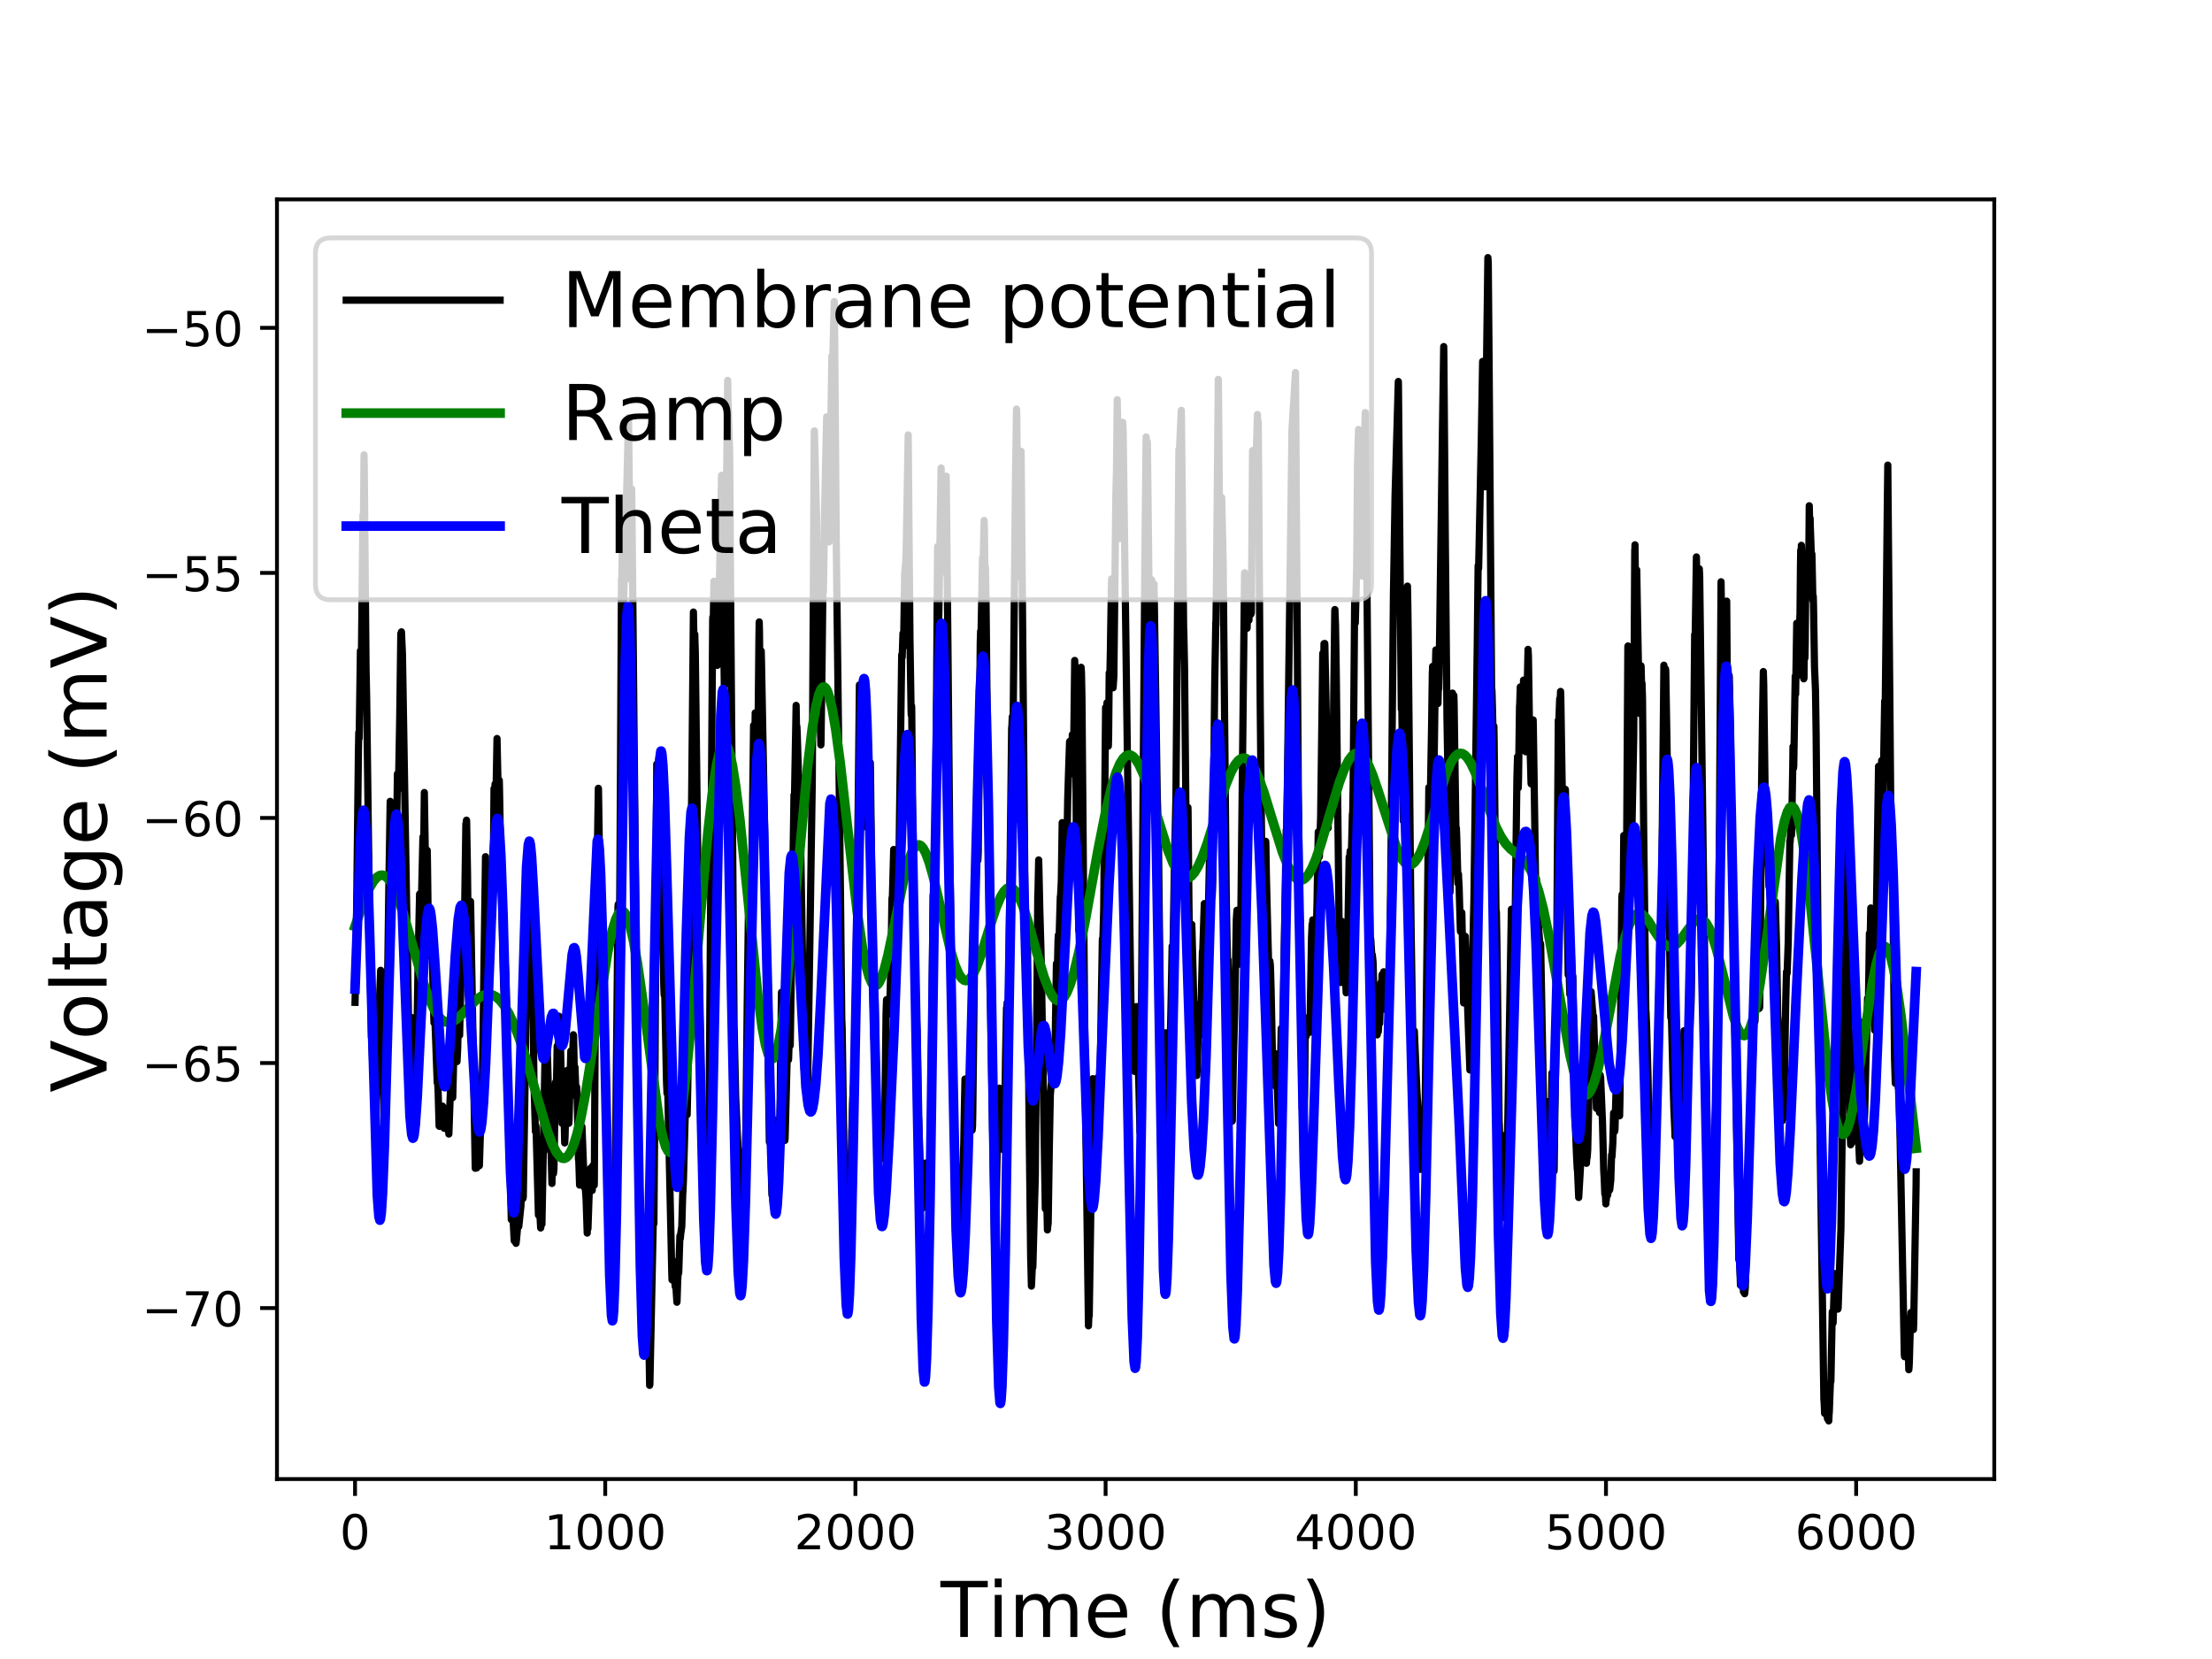 <?xml version="1.0" encoding="utf-8" standalone="no"?>
<!DOCTYPE svg PUBLIC "-//W3C//DTD SVG 1.1//EN"
  "http://www.w3.org/Graphics/SVG/1.1/DTD/svg11.dtd">
<!-- Created with matplotlib (http://matplotlib.org/) -->
<svg height="345pt" version="1.1" viewBox="0 0 460 345" width="460pt" xmlns="http://www.w3.org/2000/svg" xmlns:xlink="http://www.w3.org/1999/xlink">
 <defs>
  <style type="text/css">
*{stroke-linecap:butt;stroke-linejoin:round;}
  </style>
 </defs>
 <g id="figure_1">
  <g id="patch_1">
   <path d="M 0 345.6 
L 460.8 345.6 
L 460.8 0 
L 0 0 
z
" style="fill:#ffffff;"/>
  </g>
  <g id="axes_1">
   <g id="patch_2">
    <path d="M 57.6 307.584 
L 414.72 307.584 
L 414.72 41.472 
L 57.6 41.472 
z
" style="fill:#ffffff;"/>
   </g>
   <g id="matplotlib.axis_1">
    <g id="xtick_1">
     <g id="line2d_1">
      <defs>
       <path d="M 0 0 
L 0 3.5 
" id="m5bc4e05e97" style="stroke:#000000;stroke-width:0.8;"/>
      </defs>
      <g>
       <use style="stroke:#000000;stroke-width:0.8;" x="73.833" xlink:href="#m5bc4e05e97" y="307.584"/>
      </g>
     </g>
     <g id="text_1">
      <!-- 0 -->
      <defs>
       <path d="M 31.781 66.406 
Q 24.172 66.406 20.328 58.906 
Q 16.5 51.422 16.5 36.375 
Q 16.5 21.391 20.328 13.891 
Q 24.172 6.391 31.781 6.391 
Q 39.453 6.391 43.281 13.891 
Q 47.125 21.391 47.125 36.375 
Q 47.125 51.422 43.281 58.906 
Q 39.453 66.406 31.781 66.406 
z
M 31.781 74.219 
Q 44.047 74.219 50.516 64.516 
Q 56.984 54.828 56.984 36.375 
Q 56.984 17.969 50.516 8.266 
Q 44.047 -1.422 31.781 -1.422 
Q 19.531 -1.422 13.062 8.266 
Q 6.594 17.969 6.594 36.375 
Q 6.594 54.828 13.062 64.516 
Q 19.531 74.219 31.781 74.219 
z
" id="DejaVuSans-30"/>
      </defs>
      <g transform="translate(70.651 322.182)scale(0.1 -0.1)">
       <use xlink:href="#DejaVuSans-30"/>
      </g>
     </g>
    </g>
    <g id="xtick_2">
     <g id="line2d_2">
      <g>
       <use style="stroke:#000000;stroke-width:0.8;" x="125.861" xlink:href="#m5bc4e05e97" y="307.584"/>
      </g>
     </g>
     <g id="text_2">
      <!-- 1000 -->
      <defs>
       <path d="M 12.406 8.297 
L 28.516 8.297 
L 28.516 63.922 
L 10.984 60.406 
L 10.984 69.391 
L 28.422 72.906 
L 38.281 72.906 
L 38.281 8.297 
L 54.391 8.297 
L 54.391 0 
L 12.406 0 
z
" id="DejaVuSans-31"/>
      </defs>
      <g transform="translate(113.136 322.182)scale(0.1 -0.1)">
       <use xlink:href="#DejaVuSans-31"/>
       <use x="63.623" xlink:href="#DejaVuSans-30"/>
       <use x="127.246" xlink:href="#DejaVuSans-30"/>
       <use x="190.869" xlink:href="#DejaVuSans-30"/>
      </g>
     </g>
    </g>
    <g id="xtick_3">
     <g id="line2d_3">
      <g>
       <use style="stroke:#000000;stroke-width:0.8;" x="177.889" xlink:href="#m5bc4e05e97" y="307.584"/>
      </g>
     </g>
     <g id="text_3">
      <!-- 2000 -->
      <defs>
       <path d="M 19.188 8.297 
L 53.609 8.297 
L 53.609 0 
L 7.328 0 
L 7.328 8.297 
Q 12.938 14.109 22.625 23.891 
Q 32.328 33.688 34.812 36.531 
Q 39.547 41.844 41.422 45.531 
Q 43.312 49.219 43.312 52.781 
Q 43.312 58.594 39.234 62.25 
Q 35.156 65.922 28.609 65.922 
Q 23.969 65.922 18.812 64.312 
Q 13.672 62.703 7.812 59.422 
L 7.812 69.391 
Q 13.766 71.781 18.938 73 
Q 24.125 74.219 28.422 74.219 
Q 39.75 74.219 46.484 68.547 
Q 53.219 62.891 53.219 53.422 
Q 53.219 48.922 51.531 44.891 
Q 49.859 40.875 45.406 35.406 
Q 44.188 33.984 37.641 27.219 
Q 31.109 20.453 19.188 8.297 
z
" id="DejaVuSans-32"/>
      </defs>
      <g transform="translate(165.164 322.182)scale(0.1 -0.1)">
       <use xlink:href="#DejaVuSans-32"/>
       <use x="63.623" xlink:href="#DejaVuSans-30"/>
       <use x="127.246" xlink:href="#DejaVuSans-30"/>
       <use x="190.869" xlink:href="#DejaVuSans-30"/>
      </g>
     </g>
    </g>
    <g id="xtick_4">
     <g id="line2d_4">
      <g>
       <use style="stroke:#000000;stroke-width:0.8;" x="229.917" xlink:href="#m5bc4e05e97" y="307.584"/>
      </g>
     </g>
     <g id="text_4">
      <!-- 3000 -->
      <defs>
       <path d="M 40.578 39.312 
Q 47.656 37.797 51.625 33 
Q 55.609 28.219 55.609 21.188 
Q 55.609 10.406 48.188 4.484 
Q 40.766 -1.422 27.094 -1.422 
Q 22.516 -1.422 17.656 -0.516 
Q 12.797 0.391 7.625 2.203 
L 7.625 11.719 
Q 11.719 9.328 16.594 8.109 
Q 21.484 6.891 26.812 6.891 
Q 36.078 6.891 40.938 10.547 
Q 45.797 14.203 45.797 21.188 
Q 45.797 27.641 41.281 31.266 
Q 36.766 34.906 28.719 34.906 
L 20.219 34.906 
L 20.219 43.016 
L 29.109 43.016 
Q 36.375 43.016 40.234 45.922 
Q 44.094 48.828 44.094 54.297 
Q 44.094 59.906 40.109 62.906 
Q 36.141 65.922 28.719 65.922 
Q 24.656 65.922 20.016 65.031 
Q 15.375 64.156 9.812 62.312 
L 9.812 71.094 
Q 15.438 72.656 20.344 73.438 
Q 25.25 74.219 29.594 74.219 
Q 40.828 74.219 47.359 69.109 
Q 53.906 64.016 53.906 55.328 
Q 53.906 49.266 50.438 45.094 
Q 46.969 40.922 40.578 39.312 
z
" id="DejaVuSans-33"/>
      </defs>
      <g transform="translate(217.192 322.182)scale(0.1 -0.1)">
       <use xlink:href="#DejaVuSans-33"/>
       <use x="63.623" xlink:href="#DejaVuSans-30"/>
       <use x="127.246" xlink:href="#DejaVuSans-30"/>
       <use x="190.869" xlink:href="#DejaVuSans-30"/>
      </g>
     </g>
    </g>
    <g id="xtick_5">
     <g id="line2d_5">
      <g>
       <use style="stroke:#000000;stroke-width:0.8;" x="281.945" xlink:href="#m5bc4e05e97" y="307.584"/>
      </g>
     </g>
     <g id="text_5">
      <!-- 4000 -->
      <defs>
       <path d="M 37.797 64.312 
L 12.891 25.391 
L 37.797 25.391 
z
M 35.203 72.906 
L 47.609 72.906 
L 47.609 25.391 
L 58.016 25.391 
L 58.016 17.188 
L 47.609 17.188 
L 47.609 0 
L 37.797 0 
L 37.797 17.188 
L 4.891 17.188 
L 4.891 26.703 
z
" id="DejaVuSans-34"/>
      </defs>
      <g transform="translate(269.22 322.182)scale(0.1 -0.1)">
       <use xlink:href="#DejaVuSans-34"/>
       <use x="63.623" xlink:href="#DejaVuSans-30"/>
       <use x="127.246" xlink:href="#DejaVuSans-30"/>
       <use x="190.869" xlink:href="#DejaVuSans-30"/>
      </g>
     </g>
    </g>
    <g id="xtick_6">
     <g id="line2d_6">
      <g>
       <use style="stroke:#000000;stroke-width:0.8;" x="333.973" xlink:href="#m5bc4e05e97" y="307.584"/>
      </g>
     </g>
     <g id="text_6">
      <!-- 5000 -->
      <defs>
       <path d="M 10.797 72.906 
L 49.516 72.906 
L 49.516 64.594 
L 19.828 64.594 
L 19.828 46.734 
Q 21.969 47.469 24.109 47.828 
Q 26.266 48.188 28.422 48.188 
Q 40.625 48.188 47.75 41.5 
Q 54.891 34.812 54.891 23.391 
Q 54.891 11.625 47.562 5.094 
Q 40.234 -1.422 26.906 -1.422 
Q 22.312 -1.422 17.547 -0.641 
Q 12.797 0.141 7.719 1.703 
L 7.719 11.625 
Q 12.109 9.234 16.797 8.062 
Q 21.484 6.891 26.703 6.891 
Q 35.156 6.891 40.078 11.328 
Q 45.016 15.766 45.016 23.391 
Q 45.016 31 40.078 35.438 
Q 35.156 39.891 26.703 39.891 
Q 22.75 39.891 18.812 39.016 
Q 14.891 38.141 10.797 36.281 
z
" id="DejaVuSans-35"/>
      </defs>
      <g transform="translate(321.248 322.182)scale(0.1 -0.1)">
       <use xlink:href="#DejaVuSans-35"/>
       <use x="63.623" xlink:href="#DejaVuSans-30"/>
       <use x="127.246" xlink:href="#DejaVuSans-30"/>
       <use x="190.869" xlink:href="#DejaVuSans-30"/>
      </g>
     </g>
    </g>
    <g id="xtick_7">
     <g id="line2d_7">
      <g>
       <use style="stroke:#000000;stroke-width:0.8;" x="386.001" xlink:href="#m5bc4e05e97" y="307.584"/>
      </g>
     </g>
     <g id="text_7">
      <!-- 6000 -->
      <defs>
       <path d="M 33.016 40.375 
Q 26.375 40.375 22.484 35.828 
Q 18.609 31.297 18.609 23.391 
Q 18.609 15.531 22.484 10.953 
Q 26.375 6.391 33.016 6.391 
Q 39.656 6.391 43.531 10.953 
Q 47.406 15.531 47.406 23.391 
Q 47.406 31.297 43.531 35.828 
Q 39.656 40.375 33.016 40.375 
z
M 52.594 71.297 
L 52.594 62.312 
Q 48.875 64.062 45.094 64.984 
Q 41.312 65.922 37.594 65.922 
Q 27.828 65.922 22.672 59.328 
Q 17.531 52.734 16.797 39.406 
Q 19.672 43.656 24.016 45.922 
Q 28.375 48.188 33.594 48.188 
Q 44.578 48.188 50.953 41.516 
Q 57.328 34.859 57.328 23.391 
Q 57.328 12.156 50.688 5.359 
Q 44.047 -1.422 33.016 -1.422 
Q 20.359 -1.422 13.672 8.266 
Q 6.984 17.969 6.984 36.375 
Q 6.984 53.656 15.188 63.938 
Q 23.391 74.219 37.203 74.219 
Q 40.922 74.219 44.703 73.484 
Q 48.484 72.75 52.594 71.297 
z
" id="DejaVuSans-36"/>
      </defs>
      <g transform="translate(373.276 322.182)scale(0.1 -0.1)">
       <use xlink:href="#DejaVuSans-36"/>
       <use x="63.623" xlink:href="#DejaVuSans-30"/>
       <use x="127.246" xlink:href="#DejaVuSans-30"/>
       <use x="190.869" xlink:href="#DejaVuSans-30"/>
      </g>
     </g>
    </g>
    <g id="text_8">
     <!-- Time (ms) -->
     <defs>
      <path d="M -0.297 72.906 
L 61.375 72.906 
L 61.375 64.594 
L 35.5 64.594 
L 35.5 0 
L 25.594 0 
L 25.594 64.594 
L -0.297 64.594 
z
" id="DejaVuSans-54"/>
      <path d="M 9.422 54.688 
L 18.406 54.688 
L 18.406 0 
L 9.422 0 
z
M 9.422 75.984 
L 18.406 75.984 
L 18.406 64.594 
L 9.422 64.594 
z
" id="DejaVuSans-69"/>
      <path d="M 52 44.188 
Q 55.375 50.25 60.062 53.125 
Q 64.75 56 71.094 56 
Q 79.641 56 84.281 50.016 
Q 88.922 44.047 88.922 33.016 
L 88.922 0 
L 79.891 0 
L 79.891 32.719 
Q 79.891 40.578 77.094 44.375 
Q 74.312 48.188 68.609 48.188 
Q 61.625 48.188 57.562 43.547 
Q 53.516 38.922 53.516 30.906 
L 53.516 0 
L 44.484 0 
L 44.484 32.719 
Q 44.484 40.625 41.703 44.406 
Q 38.922 48.188 33.109 48.188 
Q 26.219 48.188 22.156 43.531 
Q 18.109 38.875 18.109 30.906 
L 18.109 0 
L 9.078 0 
L 9.078 54.688 
L 18.109 54.688 
L 18.109 46.188 
Q 21.188 51.219 25.484 53.609 
Q 29.781 56 35.688 56 
Q 41.656 56 45.828 52.969 
Q 50 49.953 52 44.188 
z
" id="DejaVuSans-6d"/>
      <path d="M 56.203 29.594 
L 56.203 25.203 
L 14.891 25.203 
Q 15.484 15.922 20.484 11.062 
Q 25.484 6.203 34.422 6.203 
Q 39.594 6.203 44.453 7.469 
Q 49.312 8.734 54.109 11.281 
L 54.109 2.781 
Q 49.266 0.734 44.188 -0.344 
Q 39.109 -1.422 33.891 -1.422 
Q 20.797 -1.422 13.156 6.188 
Q 5.516 13.812 5.516 26.812 
Q 5.516 40.234 12.766 48.109 
Q 20.016 56 32.328 56 
Q 43.359 56 49.781 48.891 
Q 56.203 41.797 56.203 29.594 
z
M 47.219 32.234 
Q 47.125 39.594 43.094 43.984 
Q 39.062 48.391 32.422 48.391 
Q 24.906 48.391 20.391 44.141 
Q 15.875 39.891 15.188 32.172 
z
" id="DejaVuSans-65"/>
      <path id="DejaVuSans-20"/>
      <path d="M 31 75.875 
Q 24.469 64.656 21.281 53.656 
Q 18.109 42.672 18.109 31.391 
Q 18.109 20.125 21.312 9.062 
Q 24.516 -2 31 -13.188 
L 23.188 -13.188 
Q 15.875 -1.703 12.234 9.375 
Q 8.594 20.453 8.594 31.391 
Q 8.594 42.281 12.203 53.312 
Q 15.828 64.359 23.188 75.875 
z
" id="DejaVuSans-28"/>
      <path d="M 44.281 53.078 
L 44.281 44.578 
Q 40.484 46.531 36.375 47.5 
Q 32.281 48.484 27.875 48.484 
Q 21.188 48.484 17.844 46.438 
Q 14.5 44.391 14.5 40.281 
Q 14.5 37.156 16.891 35.375 
Q 19.281 33.594 26.516 31.984 
L 29.594 31.297 
Q 39.156 29.25 43.188 25.516 
Q 47.219 21.781 47.219 15.094 
Q 47.219 7.469 41.188 3.016 
Q 35.156 -1.422 24.609 -1.422 
Q 20.219 -1.422 15.453 -0.562 
Q 10.688 0.297 5.422 2 
L 5.422 11.281 
Q 10.406 8.688 15.234 7.391 
Q 20.062 6.109 24.812 6.109 
Q 31.156 6.109 34.562 8.281 
Q 37.984 10.453 37.984 14.406 
Q 37.984 18.062 35.516 20.016 
Q 33.062 21.969 24.703 23.781 
L 21.578 24.516 
Q 13.234 26.266 9.516 29.906 
Q 5.812 33.547 5.812 39.891 
Q 5.812 47.609 11.281 51.797 
Q 16.75 56 26.812 56 
Q 31.781 56 36.172 55.266 
Q 40.578 54.547 44.281 53.078 
z
" id="DejaVuSans-73"/>
      <path d="M 8.016 75.875 
L 15.828 75.875 
Q 23.141 64.359 26.781 53.312 
Q 30.422 42.281 30.422 31.391 
Q 30.422 20.453 26.781 9.375 
Q 23.141 -1.703 15.828 -13.188 
L 8.016 -13.188 
Q 14.5 -2 17.703 9.062 
Q 20.906 20.125 20.906 31.391 
Q 20.906 42.672 17.703 53.656 
Q 14.5 64.656 8.016 75.875 
z
" id="DejaVuSans-29"/>
     </defs>
     <g transform="translate(195.595 340.42)scale(0.16 -0.16)">
      <use xlink:href="#DejaVuSans-54"/>
      <use x="61.037" xlink:href="#DejaVuSans-69"/>
      <use x="88.82" xlink:href="#DejaVuSans-6d"/>
      <use x="186.232" xlink:href="#DejaVuSans-65"/>
      <use x="247.756" xlink:href="#DejaVuSans-20"/>
      <use x="279.543" xlink:href="#DejaVuSans-28"/>
      <use x="318.557" xlink:href="#DejaVuSans-6d"/>
      <use x="415.969" xlink:href="#DejaVuSans-73"/>
      <use x="468.068" xlink:href="#DejaVuSans-29"/>
     </g>
    </g>
   </g>
   <g id="matplotlib.axis_2">
    <g id="ytick_1">
     <g id="line2d_8">
      <defs>
       <path d="M 0 0 
L -3.5 0 
" id="m0270f2dd18" style="stroke:#000000;stroke-width:0.8;"/>
      </defs>
      <g>
       <use style="stroke:#000000;stroke-width:0.8;" x="57.6" xlink:href="#m0270f2dd18" y="272.021"/>
      </g>
     </g>
     <g id="text_9">
      <!-- −70 -->
      <defs>
       <path d="M 10.594 35.5 
L 73.188 35.5 
L 73.188 27.203 
L 10.594 27.203 
z
" id="DejaVuSans-2212"/>
       <path d="M 8.203 72.906 
L 55.078 72.906 
L 55.078 68.703 
L 28.609 0 
L 18.312 0 
L 43.219 64.594 
L 8.203 64.594 
z
" id="DejaVuSans-37"/>
      </defs>
      <g transform="translate(29.495 275.82)scale(0.1 -0.1)">
       <use xlink:href="#DejaVuSans-2212"/>
       <use x="83.789" xlink:href="#DejaVuSans-37"/>
       <use x="147.412" xlink:href="#DejaVuSans-30"/>
      </g>
     </g>
    </g>
    <g id="ytick_2">
     <g id="line2d_9">
      <g>
       <use style="stroke:#000000;stroke-width:0.8;" x="57.6" xlink:href="#m0270f2dd18" y="221.06"/>
      </g>
     </g>
     <g id="text_10">
      <!-- −65 -->
      <g transform="translate(29.495 224.86)scale(0.1 -0.1)">
       <use xlink:href="#DejaVuSans-2212"/>
       <use x="83.789" xlink:href="#DejaVuSans-36"/>
       <use x="147.412" xlink:href="#DejaVuSans-35"/>
      </g>
     </g>
    </g>
    <g id="ytick_3">
     <g id="line2d_10">
      <g>
       <use style="stroke:#000000;stroke-width:0.8;" x="57.6" xlink:href="#m0270f2dd18" y="170.1"/>
      </g>
     </g>
     <g id="text_11">
      <!-- −60 -->
      <g transform="translate(29.495 173.899)scale(0.1 -0.1)">
       <use xlink:href="#DejaVuSans-2212"/>
       <use x="83.789" xlink:href="#DejaVuSans-36"/>
       <use x="147.412" xlink:href="#DejaVuSans-30"/>
      </g>
     </g>
    </g>
    <g id="ytick_4">
     <g id="line2d_11">
      <g>
       <use style="stroke:#000000;stroke-width:0.8;" x="57.6" xlink:href="#m0270f2dd18" y="119.139"/>
      </g>
     </g>
     <g id="text_12">
      <!-- −55 -->
      <g transform="translate(29.495 122.938)scale(0.1 -0.1)">
       <use xlink:href="#DejaVuSans-2212"/>
       <use x="83.789" xlink:href="#DejaVuSans-35"/>
       <use x="147.412" xlink:href="#DejaVuSans-35"/>
      </g>
     </g>
    </g>
    <g id="ytick_5">
     <g id="line2d_12">
      <g>
       <use style="stroke:#000000;stroke-width:0.8;" x="57.6" xlink:href="#m0270f2dd18" y="68.178"/>
      </g>
     </g>
     <g id="text_13">
      <!-- −50 -->
      <g transform="translate(29.495 71.977)scale(0.1 -0.1)">
       <use xlink:href="#DejaVuSans-2212"/>
       <use x="83.789" xlink:href="#DejaVuSans-35"/>
       <use x="147.412" xlink:href="#DejaVuSans-30"/>
      </g>
     </g>
    </g>
    <g id="text_14">
     <!-- Voltage (mV) -->
     <defs>
      <path d="M 28.609 0 
L 0.781 72.906 
L 11.078 72.906 
L 34.188 11.531 
L 57.328 72.906 
L 67.578 72.906 
L 39.797 0 
z
" id="DejaVuSans-56"/>
      <path d="M 30.609 48.391 
Q 23.391 48.391 19.188 42.75 
Q 14.984 37.109 14.984 27.297 
Q 14.984 17.484 19.156 11.844 
Q 23.344 6.203 30.609 6.203 
Q 37.797 6.203 41.984 11.859 
Q 46.188 17.531 46.188 27.297 
Q 46.188 37.016 41.984 42.703 
Q 37.797 48.391 30.609 48.391 
z
M 30.609 56 
Q 42.328 56 49.016 48.375 
Q 55.719 40.766 55.719 27.297 
Q 55.719 13.875 49.016 6.219 
Q 42.328 -1.422 30.609 -1.422 
Q 18.844 -1.422 12.172 6.219 
Q 5.516 13.875 5.516 27.297 
Q 5.516 40.766 12.172 48.375 
Q 18.844 56 30.609 56 
z
" id="DejaVuSans-6f"/>
      <path d="M 9.422 75.984 
L 18.406 75.984 
L 18.406 0 
L 9.422 0 
z
" id="DejaVuSans-6c"/>
      <path d="M 18.312 70.219 
L 18.312 54.688 
L 36.812 54.688 
L 36.812 47.703 
L 18.312 47.703 
L 18.312 18.016 
Q 18.312 11.328 20.141 9.422 
Q 21.969 7.516 27.594 7.516 
L 36.812 7.516 
L 36.812 0 
L 27.594 0 
Q 17.188 0 13.234 3.875 
Q 9.281 7.766 9.281 18.016 
L 9.281 47.703 
L 2.688 47.703 
L 2.688 54.688 
L 9.281 54.688 
L 9.281 70.219 
z
" id="DejaVuSans-74"/>
      <path d="M 34.281 27.484 
Q 23.391 27.484 19.188 25 
Q 14.984 22.516 14.984 16.5 
Q 14.984 11.719 18.141 8.906 
Q 21.297 6.109 26.703 6.109 
Q 34.188 6.109 38.703 11.406 
Q 43.219 16.703 43.219 25.484 
L 43.219 27.484 
z
M 52.203 31.203 
L 52.203 0 
L 43.219 0 
L 43.219 8.297 
Q 40.141 3.328 35.547 0.953 
Q 30.953 -1.422 24.312 -1.422 
Q 15.922 -1.422 10.953 3.297 
Q 6 8.016 6 15.922 
Q 6 25.141 12.172 29.828 
Q 18.359 34.516 30.609 34.516 
L 43.219 34.516 
L 43.219 35.406 
Q 43.219 41.609 39.141 45 
Q 35.062 48.391 27.688 48.391 
Q 23 48.391 18.547 47.266 
Q 14.109 46.141 10.016 43.891 
L 10.016 52.203 
Q 14.938 54.109 19.578 55.047 
Q 24.219 56 28.609 56 
Q 40.484 56 46.344 49.844 
Q 52.203 43.703 52.203 31.203 
z
" id="DejaVuSans-61"/>
      <path d="M 45.406 27.984 
Q 45.406 37.75 41.375 43.109 
Q 37.359 48.484 30.078 48.484 
Q 22.859 48.484 18.828 43.109 
Q 14.797 37.75 14.797 27.984 
Q 14.797 18.266 18.828 12.891 
Q 22.859 7.516 30.078 7.516 
Q 37.359 7.516 41.375 12.891 
Q 45.406 18.266 45.406 27.984 
z
M 54.391 6.781 
Q 54.391 -7.172 48.188 -13.984 
Q 42 -20.797 29.203 -20.797 
Q 24.469 -20.797 20.266 -20.094 
Q 16.062 -19.391 12.109 -17.922 
L 12.109 -9.188 
Q 16.062 -11.328 19.922 -12.344 
Q 23.781 -13.375 27.781 -13.375 
Q 36.625 -13.375 41.016 -8.766 
Q 45.406 -4.156 45.406 5.172 
L 45.406 9.625 
Q 42.625 4.781 38.281 2.391 
Q 33.938 0 27.875 0 
Q 17.828 0 11.672 7.656 
Q 5.516 15.328 5.516 27.984 
Q 5.516 40.672 11.672 48.328 
Q 17.828 56 27.875 56 
Q 33.938 56 38.281 53.609 
Q 42.625 51.219 45.406 46.391 
L 45.406 54.688 
L 54.391 54.688 
z
" id="DejaVuSans-67"/>
     </defs>
     <g transform="translate(22.168 227.199)rotate(-90)scale(0.16 -0.16)">
      <use xlink:href="#DejaVuSans-56"/>
      <use x="68.299" xlink:href="#DejaVuSans-6f"/>
      <use x="129.48" xlink:href="#DejaVuSans-6c"/>
      <use x="157.264" xlink:href="#DejaVuSans-74"/>
      <use x="196.473" xlink:href="#DejaVuSans-61"/>
      <use x="257.752" xlink:href="#DejaVuSans-67"/>
      <use x="321.229" xlink:href="#DejaVuSans-65"/>
      <use x="382.752" xlink:href="#DejaVuSans-20"/>
      <use x="414.539" xlink:href="#DejaVuSans-28"/>
      <use x="453.553" xlink:href="#DejaVuSans-6d"/>
      <use x="550.965" xlink:href="#DejaVuSans-56"/>
      <use x="619.373" xlink:href="#DejaVuSans-29"/>
     </g>
    </g>
   </g>
   <g id="line2d_13">
    <path clip-path="url(#p2e916e4eb0)" d="M 73.833 208.444 
L 74.015 201.764 
L 74.535 156.385 
L 74.613 152.316 
L 74.665 153.324 
L 74.691 153.525 
L 74.951 135.352 
L 75.055 137.819 
L 75.107 138.066 
L 75.185 134.275 
L 75.472 107.101 
L 75.524 108.522 
L 75.576 109.571 
L 75.706 94.583 
L 75.758 97.999 
L 76.122 138.986 
L 76.252 145.41 
L 76.59 171.916 
L 77.241 215.705 
L 77.267 215.266 
L 77.319 216.024 
L 77.605 224.09 
L 77.709 225.073 
L 78.021 235.122 
L 78.099 232.395 
L 78.515 214.967 
L 78.593 215.625 
L 78.619 215.029 
L 79.166 201.781 
L 79.218 203.515 
L 79.842 233.252 
L 79.894 233.098 
L 79.92 233.068 
L 80.492 221.557 
L 80.622 202.476 
L 80.857 184.688 
L 81.143 166.641 
L 81.169 166.725 
L 81.377 171.955 
L 81.403 171.612 
L 81.481 174.74 
L 81.507 174.229 
L 81.689 167.046 
L 81.715 167.831 
L 81.819 174.629 
L 81.949 172.377 
L 82.001 172.95 
L 82.053 174.61 
L 82.079 173.381 
L 82.287 167.878 
L 82.313 167.003 
L 82.365 167.378 
L 82.365 167.378 
L 82.495 171.936 
L 82.521 169.88 
L 82.651 160.919 
L 82.677 161.273 
L 82.756 162.263 
L 82.834 164.144 
L 82.86 163.934 
L 83.12 149.662 
L 83.354 131.75 
L 83.406 131.773 
L 83.432 132.146 
L 83.458 131.819 
L 83.458 131.819 
L 83.484 131.397 
L 83.484 131.397 
L 83.484 131.397 
L 83.692 136.039 
L 85.253 230.057 
L 85.357 231.596 
L 85.409 231.084 
L 85.747 211.638 
L 85.799 212.977 
L 86.267 226.81 
L 86.293 226.781 
L 86.293 226.781 
L 86.293 226.781 
L 86.319 226.917 
L 86.658 219.5 
L 86.762 211.947 
L 86.944 200.168 
L 87.256 185.913 
L 87.334 190.141 
L 87.386 191.385 
L 87.412 190.759 
L 87.49 186.362 
L 87.542 188.339 
L 87.568 189.406 
L 87.594 189.314 
L 87.594 189.314 
L 87.932 174.796 
L 87.958 174.03 
L 88.036 183.016 
L 88.088 178.365 
L 88.244 164.81 
L 88.297 168.301 
L 88.479 179.505 
L 88.713 189.32 
L 88.739 187.863 
L 88.843 176.831 
L 88.895 179.549 
L 89.129 198.597 
L 89.181 198.194 
L 89.311 190.463 
L 89.337 192.022 
L 89.467 198.835 
L 89.493 196.935 
L 89.649 189.486 
L 89.701 189.9 
L 90.143 209.273 
L 90.248 212.69 
L 90.3 211.171 
L 90.378 209.965 
L 90.404 210.979 
L 90.924 225.168 
L 91.002 224.956 
L 91.106 226.755 
L 91.314 234.163 
L 91.34 233.916 
L 91.392 234.234 
L 91.418 233.747 
L 91.496 234.106 
L 91.522 234.076 
L 91.782 230.73 
L 91.834 230.84 
L 91.86 231.537 
L 91.938 231.181 
L 91.964 231.272 
L 91.99 231.201 
L 92.043 230.031 
L 92.095 231.051 
L 92.147 231.9 
L 92.355 234.623 
L 92.459 234.262 
L 92.485 234.276 
L 92.537 234.677 
L 92.537 234.677 
L 92.537 234.677 
L 92.693 233.565 
L 92.797 234.11 
L 93.005 230.528 
L 93.031 230.681 
L 93.343 235.833 
L 93.603 228.487 
L 93.811 223.818 
L 93.837 224.296 
L 93.863 223.793 
L 93.89 224.188 
L 93.89 224.188 
L 93.916 224.339 
L 94.124 228.264 
L 94.15 228.197 
L 94.306 222.01 
L 94.54 210.604 
L 94.67 209.563 
L 94.696 209.608 
L 95.034 220.766 
L 95.112 219.367 
L 95.19 217.725 
L 95.372 208.356 
L 95.424 207.765 
L 95.45 208.065 
L 95.45 208.065 
L 95.502 209.232 
L 95.58 215.29 
L 95.632 212.793 
L 95.945 200.65 
L 96.231 194.193 
L 96.257 195.393 
L 96.335 202.273 
L 96.361 200.054 
L 96.543 189.47 
L 96.569 189.835 
L 96.595 190.071 
L 96.595 190.071 
L 96.595 190.071 
L 96.647 187.611 
L 96.881 171.317 
L 96.907 171.678 
L 96.959 171.497 
L 97.011 170.56 
L 97.037 170.855 
L 97.219 181.442 
L 97.427 199.771 
L 97.479 196.382 
L 97.61 191.296 
L 97.636 191.771 
L 97.688 191.568 
L 97.844 187.448 
L 97.87 188.043 
L 98.832 242.953 
L 98.884 242.478 
L 99.014 240.699 
L 99.066 241.154 
L 99.144 242.872 
L 99.196 242.351 
L 99.222 242.321 
L 99.43 238.584 
L 99.457 239.133 
L 99.613 241.985 
L 99.665 242.435 
L 99.691 242.396 
L 99.977 233.244 
L 100.341 222.723 
L 100.965 178.15 
L 101.199 187.757 
L 101.434 198.824 
L 101.538 192.712 
L 101.668 188.672 
L 101.694 189.136 
L 101.72 188.868 
L 101.72 188.868 
L 101.72 188.868 
L 101.798 190.558 
L 101.928 198.066 
L 101.98 195.901 
L 102.058 192.614 
L 102.11 193.3 
L 102.214 188.848 
L 102.292 190.442 
L 102.552 184.446 
L 102.734 163.984 
L 102.812 167.856 
L 102.838 169.105 
L 102.864 168.541 
L 102.864 168.541 
L 102.942 163.058 
L 103.02 165.368 
L 103.046 165.703 
L 103.046 165.703 
L 103.046 165.703 
L 103.072 165.144 
L 103.072 165.144 
L 103.072 165.144 
L 103.124 166.693 
L 103.15 165.169 
L 103.359 153.579 
L 103.671 168.036 
L 103.827 162.268 
L 103.879 164.309 
L 104.217 183.613 
L 104.269 184.685 
L 104.373 189.337 
L 104.711 204.285 
L 104.841 206.597 
L 104.893 205.572 
L 104.971 202.955 
L 105.05 200.514 
L 105.102 201.355 
L 105.18 202.556 
L 106.324 253.625 
L 106.376 253.121 
L 106.532 250.635 
L 106.584 251.309 
L 106.923 257.863 
L 106.949 258.053 
L 106.949 258.053 
L 106.949 258.053 
L 107.131 255.824 
L 107.183 256.222 
L 107.313 258.561 
L 107.391 257.942 
L 107.495 256.795 
L 107.651 254.998 
L 107.755 253.931 
L 107.885 255.067 
L 108.327 250.811 
L 108.535 245.713 
L 108.587 246.247 
L 108.743 249.26 
L 108.822 248.895 
L 109.134 228.886 
L 109.836 176.092 
L 109.862 175.972 
L 110.018 180.784 
L 110.044 180.211 
L 110.252 175.482 
L 110.434 180.592 
L 110.59 189.29 
L 110.669 194.237 
L 111.033 224.891 
L 111.345 235.314 
L 111.423 234.045 
L 111.475 234.462 
L 111.969 252.67 
L 111.995 252.496 
L 111.995 252.496 
L 111.995 252.496 
L 112.021 252.758 
L 112.021 252.758 
L 112.021 252.758 
L 112.047 252.402 
L 112.073 252.643 
L 112.073 252.643 
L 112.099 252.798 
L 112.099 252.798 
L 112.099 252.798 
L 112.203 251.35 
L 112.255 251.866 
L 112.359 254.048 
L 112.437 255.367 
L 112.49 254.897 
L 112.594 253.443 
L 112.62 253.549 
L 112.672 254.616 
L 112.698 254.583 
L 112.698 254.583 
L 112.984 239.02 
L 113.322 220.865 
L 113.608 217.14 
L 113.634 217.383 
L 113.816 218.885 
L 113.894 221.23 
L 114.389 239.273 
L 114.415 238.783 
L 114.441 238.567 
L 114.441 238.567 
L 114.441 238.567 
L 114.493 239.043 
L 114.545 239.004 
L 114.571 238.756 
L 114.571 238.756 
L 114.571 238.756 
L 114.779 246.11 
L 114.831 243.586 
L 114.909 240.396 
L 114.961 241.029 
L 115.091 244.071 
L 115.195 243.131 
L 115.481 225.908 
L 115.533 225.047 
L 115.585 225.563 
L 115.611 225.897 
L 115.637 225.824 
L 115.637 225.824 
L 115.741 224.635 
L 115.871 217.526 
L 115.897 217.586 
L 115.975 221.2 
L 116.053 220.728 
L 116.157 214.661 
L 116.236 211.324 
L 116.262 212.332 
L 116.392 214.228 
L 116.418 214.118 
L 116.6 219.186 
L 116.886 233.622 
L 116.912 233.485 
L 117.172 225.63 
L 117.432 237.681 
L 117.51 236.36 
L 117.718 227.094 
L 117.77 225.968 
L 117.796 226.868 
L 117.874 229.724 
L 117.9 228.097 
L 118.004 222.559 
L 118.03 223.554 
L 118.291 233.597 
L 118.343 232.818 
L 118.707 218.56 
L 118.733 218.857 
L 118.941 224.315 
L 119.227 215.177 
L 119.279 215.365 
L 119.435 223.314 
L 119.513 222.418 
L 119.565 221.892 
L 119.565 221.892 
L 119.565 221.892 
L 119.799 227.938 
L 119.825 227.648 
L 119.851 227.641 
L 119.903 226.009 
L 119.982 226.994 
L 120.112 231.837 
L 120.294 241.1 
L 120.32 241.064 
L 120.346 240.817 
L 120.528 246.447 
L 120.554 246.286 
L 120.736 237.773 
L 120.788 238.291 
L 120.814 239.12 
L 120.866 238.472 
L 120.866 238.472 
L 120.97 235.476 
L 121.022 234.302 
L 121.048 234.869 
L 121.516 246.942 
L 121.594 245.751 
L 121.646 245.966 
L 121.724 247.035 
L 121.881 249.379 
L 122.115 256.429 
L 122.167 255.481 
L 122.193 254.87 
L 122.219 255.006 
L 122.219 255.006 
L 122.245 255.515 
L 122.271 255.499 
L 122.557 247.056 
L 122.583 247.157 
L 122.817 242.927 
L 122.843 243.327 
L 123.155 247.568 
L 123.207 245.825 
L 123.311 242.37 
L 123.363 242.844 
L 123.571 246.474 
L 123.597 245.745 
L 123.676 231.107 
L 123.884 195.164 
L 123.91 195.339 
L 123.962 194.197 
L 124.43 163.932 
L 124.456 164.012 
L 124.95 197.085 
L 124.976 196.074 
L 125.002 195.204 
L 125.08 195.659 
L 125.184 199.847 
L 125.21 199.125 
L 125.288 194.526 
L 125.34 195.838 
L 125.653 217.864 
L 125.809 216.583 
L 125.965 222.098 
L 126.563 255.663 
L 126.745 260.582 
L 126.771 260.023 
L 126.823 259.314 
L 126.823 259.314 
L 126.823 259.314 
L 126.901 260.181 
L 126.927 259.877 
L 127.213 251.105 
L 127.239 251.183 
L 127.265 250.86 
L 127.265 250.86 
L 127.265 250.86 
L 127.656 261.894 
L 127.708 260.56 
L 128.098 230.578 
L 128.514 188.569 
L 128.566 188.04 
L 128.592 188.274 
L 128.592 188.274 
L 128.696 190.779 
L 128.774 194.465 
L 128.826 194.065 
L 128.956 174.805 
L 129.243 120.455 
L 129.295 120.95 
L 129.503 109.472 
L 129.529 110.028 
L 129.685 125.535 
L 129.737 123.131 
L 130.153 103.37 
L 130.179 105.13 
L 130.231 106.225 
L 130.231 106.225 
L 130.231 106.225 
L 130.699 86.846 
L 130.751 90.793 
L 131.09 120.503 
L 131.116 120.439 
L 131.35 101.678 
L 131.402 104.291 
L 132.702 241.003 
L 132.858 249.095 
L 132.937 247.149 
L 132.963 246.286 
L 132.989 246.498 
L 132.989 246.498 
L 133.951 269.903 
L 133.977 269.885 
L 134.133 272.569 
L 134.159 272.475 
L 134.419 266.916 
L 134.471 268.769 
L 134.914 277.065 
L 135.096 288.097 
L 135.122 287.899 
L 135.148 287.862 
L 135.876 252.714 
L 135.902 253.002 
L 135.954 254.535 
L 135.98 254.398 
L 136.162 231.426 
L 136.578 158.895 
L 136.604 159.24 
L 136.813 177.25 
L 137.047 193.541 
L 137.073 193.197 
L 137.307 174.283 
L 137.437 182.169 
L 137.593 188.605 
L 137.619 190.478 
L 137.697 189.462 
L 137.749 192.023 
L 138.035 204.995 
L 138.113 206.922 
L 138.139 205.459 
L 138.165 205.003 
L 138.217 205.316 
L 138.295 209.702 
L 138.608 225.059 
L 138.712 227.385 
L 138.764 226.276 
L 138.842 225.707 
L 139.7 264.684 
L 139.752 266.157 
L 139.804 264.97 
L 139.934 262.194 
L 139.96 262.588 
L 140.194 265.749 
L 140.22 265.515 
L 140.22 265.515 
L 140.22 265.515 
L 140.429 267.596 
L 140.481 266.724 
L 140.533 267.199 
L 140.767 270.81 
L 140.793 270.627 
L 140.923 266.463 
L 141.079 263.822 
L 141.105 263.873 
L 141.131 264.766 
L 141.157 264.305 
L 141.157 264.305 
L 141.391 257.02 
L 141.417 257.41 
L 141.443 256.955 
L 141.443 256.955 
L 141.443 256.955 
L 141.469 257.576 
L 141.521 257.045 
L 141.521 257.045 
L 141.573 256.506 
L 141.781 255.065 
L 141.989 247.835 
L 142.015 247.983 
L 142.015 247.983 
L 142.015 247.983 
L 142.119 245.468 
L 142.692 224.761 
L 142.744 225.88 
L 142.9 231.807 
L 142.952 229.475 
L 143.03 225.907 
L 143.654 174.675 
L 143.68 176.593 
L 143.706 176.558 
L 143.836 165.528 
L 144.201 127.278 
L 144.279 131.733 
L 144.357 137.022 
L 144.383 135.391 
L 144.487 131.912 
L 144.513 133.152 
L 144.591 135.571 
L 145.189 185.698 
L 145.475 209.226 
L 145.501 209.281 
L 145.761 223.201 
L 146.048 236.781 
L 146.308 245.108 
L 146.334 244.441 
L 146.36 244.288 
L 146.412 245.041 
L 146.464 244.373 
L 146.932 233.972 
L 146.958 235.094 
L 147.062 237.381 
L 147.114 236.025 
L 147.27 232.023 
L 147.374 232.945 
L 147.426 232.757 
L 147.478 229.534 
L 148.207 129.103 
L 148.233 128.349 
L 148.259 128.997 
L 148.259 128.997 
L 148.285 129.864 
L 148.337 129.157 
L 148.467 120.869 
L 148.493 121.368 
L 148.623 125.988 
L 148.649 124.281 
L 148.701 122.775 
L 148.753 123.752 
L 148.935 134.509 
L 148.987 134.447 
L 149.169 138.374 
L 149.221 137.122 
L 149.325 131.401 
L 149.403 132.832 
L 149.455 129.941 
L 149.846 108.343 
L 150.054 98.857 
L 150.08 101.813 
L 150.626 142.612 
L 150.756 128.444 
L 151.172 93.798 
L 151.328 79.102 
L 151.38 82.741 
L 151.745 94.323 
L 151.979 128.965 
L 152.655 213.047 
L 152.993 228.163 
L 153.514 240.069 
L 153.592 239.199 
L 153.618 239.176 
L 153.67 239.766 
L 154.112 253.694 
L 154.164 253.834 
L 154.554 243.52 
L 154.58 243.972 
L 154.58 243.972 
L 154.58 243.972 
L 154.658 242.979 
L 154.71 243.07 
L 154.892 245.2 
L 154.918 244.907 
L 155.022 242.359 
L 155.387 208.952 
L 155.621 191.152 
L 155.673 188.703 
L 155.725 190.91 
L 155.959 197.494 
L 156.011 198.773 
L 156.063 197.891 
L 156.245 188.439 
L 156.713 150.848 
L 156.791 151.874 
L 156.843 153.047 
L 156.895 156.734 
L 156.947 155.234 
L 157.051 148.246 
L 157.13 150.641 
L 157.234 157.722 
L 157.26 156.035 
L 157.338 151.762 
L 157.39 154.263 
L 157.52 163.05 
L 157.546 161.413 
L 157.832 132.238 
L 157.884 129.331 
L 157.936 131.296 
L 158.04 143.211 
L 158.118 142.51 
L 158.3 135.38 
L 158.352 137.427 
L 158.768 159.654 
L 159.003 171.795 
L 159.991 237.483 
L 160.017 237.45 
L 160.069 236.673 
L 160.121 235.444 
L 160.199 235.908 
L 160.277 239.088 
L 160.511 248.025 
L 160.537 248.541 
L 160.563 248.415 
L 160.902 232.854 
L 160.954 234.856 
L 161.188 242.206 
L 161.266 241.613 
L 161.318 240.839 
L 161.344 241.362 
L 161.344 241.362 
L 161.396 242.385 
L 161.526 246.946 
L 161.552 246.846 
L 161.578 246.557 
L 161.578 246.557 
L 161.578 246.557 
L 161.604 246.905 
L 161.604 246.905 
L 161.604 246.905 
L 161.63 246.457 
L 161.656 246.493 
L 161.708 248.045 
L 161.76 247.437 
L 161.89 242.087 
L 162.02 239.664 
L 162.046 239.631 
L 162.176 235.585 
L 162.306 222.248 
L 162.514 206.354 
L 162.931 229.786 
L 163.087 234.517 
L 163.217 237.164 
L 163.269 236.569 
L 163.789 216.315 
L 163.815 217.296 
L 163.971 220.392 
L 163.997 220.055 
L 164.205 213.286 
L 164.309 217.478 
L 164.335 217.36 
L 165.116 165.308 
L 165.142 165.402 
L 165.194 166.755 
L 165.22 165.734 
L 165.558 146.688 
L 165.636 151.345 
L 165.714 151.053 
L 165.792 152.699 
L 166.052 161.318 
L 166.078 161.05 
L 166.104 161.261 
L 166.104 161.261 
L 166.156 161.863 
L 166.312 165.691 
L 166.338 165.628 
L 166.859 197.469 
L 167.223 222.392 
L 167.249 221.803 
L 167.327 220.64 
L 167.379 220.643 
L 167.405 220.827 
L 167.405 220.827 
L 167.405 220.827 
L 167.483 219.573 
L 167.509 220.203 
L 167.873 229.105 
L 167.925 226.898 
L 168.394 197.487 
L 168.914 162.698 
L 169.33 89.659 
L 169.356 89.608 
L 169.824 108.245 
L 170.084 135.096 
L 170.137 136.933 
L 170.397 149.99 
L 170.423 150.252 
L 170.423 150.252 
L 170.423 150.252 
L 170.527 148.763 
L 170.553 149.048 
L 170.709 154.906 
L 170.735 154.202 
L 170.943 138.703 
L 171.125 122.248 
L 171.151 122.865 
L 171.229 123.059 
L 171.281 119.819 
L 171.463 107.045 
L 171.905 86.693 
L 171.957 87.64 
L 172.374 111.838 
L 172.4 112.709 
L 172.426 112.122 
L 172.972 75.381 
L 172.998 73.992 
L 172.998 73.992 
L 172.998 73.992 
L 173.05 79.652 
L 173.128 76.609 
L 173.492 62.719 
L 173.518 62.745 
L 173.909 113.342 
L 174.767 184.54 
L 175.053 211.926 
L 175.131 213.797 
L 175.573 244.179 
L 175.756 253.385 
L 175.782 253.138 
L 176.068 246.658 
L 176.094 247.502 
L 176.146 248.026 
L 176.146 248.026 
L 176.146 248.026 
L 176.172 247.431 
L 176.172 247.431 
L 176.172 247.431 
L 176.51 256.119 
L 176.64 257.729 
L 176.666 257.342 
L 176.796 251.122 
L 177.134 234.894 
L 177.16 234.809 
L 177.29 229.632 
L 177.446 226.12 
L 177.603 228.542 
L 177.681 225.716 
L 178.461 167.748 
L 178.721 142.439 
L 178.747 142.514 
L 178.799 143.566 
L 178.929 146.448 
L 178.955 146.069 
L 179.059 149.048 
L 179.111 153.065 
L 179.241 171.651 
L 179.293 169.922 
L 179.45 156.69 
L 179.476 158.41 
L 179.58 164.544 
L 179.658 164.501 
L 179.71 163.886 
L 179.736 164.339 
L 179.918 171.913 
L 179.97 171.849 
L 180.074 162.337 
L 180.23 146.5 
L 180.282 147.903 
L 180.516 155.436 
L 180.542 155.385 
L 180.568 154.723 
L 180.62 155.008 
L 180.724 160.902 
L 180.802 165.306 
L 180.854 164.274 
L 180.984 158.619 
L 181.01 159.696 
L 181.088 165.938 
L 181.557 206.932 
L 181.739 216.041 
L 181.791 214.145 
L 181.947 206.798 
L 181.999 208.484 
L 182.181 221.116 
L 182.493 236.836 
L 182.701 240.795 
L 182.727 240.678 
L 182.857 238.914 
L 182.883 238.661 
L 182.909 238.794 
L 182.909 238.794 
L 183.013 240.425 
L 183.039 241.135 
L 183.117 240.483 
L 183.248 239.2 
L 183.456 237.786 
L 183.56 236.641 
L 183.586 237.173 
L 183.638 237.564 
L 183.69 237.481 
L 183.82 233.673 
L 183.924 234.217 
L 183.95 234.674 
L 183.95 234.674 
L 183.95 234.674 
L 184.028 229.297 
L 184.262 210.705 
L 184.314 209.163 
L 184.366 207.881 
L 184.418 208.388 
L 184.444 208.447 
L 184.626 210.208 
L 184.704 208.502 
L 184.73 209.5 
L 184.808 210.899 
L 184.86 210.721 
L 184.886 210.501 
L 184.964 210.625 
L 184.99 210.748 
L 185.303 199.355 
L 185.485 186.961 
L 185.537 186.553 
L 185.537 186.553 
L 185.537 186.553 
L 185.563 187.132 
L 185.563 187.132 
L 185.563 187.132 
L 185.849 176.655 
L 185.953 178.353 
L 186.239 188.182 
L 186.291 186.557 
L 186.447 178.225 
L 186.499 180.192 
L 186.655 185.666 
L 186.759 184.446 
L 186.863 185.072 
L 187.098 167.101 
L 187.514 136.175 
L 187.54 136.1 
L 187.54 136.1 
L 187.54 136.1 
L 187.618 136.659 
L 187.774 131.727 
L 187.904 134.474 
L 188.138 118.988 
L 188.164 119.463 
L 188.164 119.463 
L 188.164 119.463 
L 188.268 117.522 
L 188.294 118.158 
L 188.424 115.529 
L 188.867 90.445 
L 188.893 94.124 
L 189.231 132.84 
L 189.465 147.669 
L 189.491 148.678 
L 189.517 148.007 
L 189.517 148.007 
L 189.569 146.79 
L 189.595 147.3 
L 189.881 178.644 
L 190.141 197.43 
L 190.245 200.773 
L 190.479 209.247 
L 190.714 214.382 
L 190.974 232.058 
L 191.052 232.865 
L 191.546 247.564 
L 191.572 247.467 
L 191.624 247.778 
L 191.884 250.496 
L 191.91 250.429 
L 191.936 251.175 
L 192.014 250.549 
L 192.43 241.871 
L 192.457 241.884 
L 192.743 247.988 
L 192.769 247.665 
L 192.769 247.665 
L 192.769 247.665 
L 192.873 248.756 
L 192.899 248.699 
L 193.003 248.256 
L 193.081 249.468 
L 193.107 248.961 
L 193.133 248.44 
L 193.159 248.519 
L 193.159 248.519 
L 193.185 249.491 
L 193.263 248.733 
L 193.289 248.797 
L 193.445 241.461 
L 193.679 223.186 
L 194.043 186.127 
L 194.121 187.426 
L 194.147 188.386 
L 194.225 187.815 
L 194.408 185.723 
L 194.434 185.66 
L 194.512 178.804 
L 194.98 113.66 
L 195.058 118.537 
L 195.188 129.922 
L 195.24 127.344 
L 195.708 97.312 
L 195.812 100.62 
L 196.02 109.863 
L 196.046 107.469 
L 196.124 106.488 
L 196.281 118.536 
L 196.333 117.383 
L 196.463 118.994 
L 196.489 118.984 
L 196.541 114.909 
L 196.723 99.158 
L 196.749 99.316 
L 196.775 99.024 
L 197.139 135.46 
L 197.529 178.152 
L 198.128 219.155 
L 198.466 238.886 
L 198.7 246.902 
L 198.752 247.343 
L 198.804 247.15 
L 198.856 246.995 
L 199.168 258.21 
L 199.22 257.354 
L 199.246 257.387 
L 199.35 259.857 
L 199.428 261.589 
L 199.454 260.875 
L 199.688 246.624 
L 199.74 247.114 
L 199.897 249.336 
L 200.053 247.337 
L 200.235 242.068 
L 200.261 242.133 
L 200.417 238.139 
L 200.521 232.008 
L 200.677 224.39 
L 200.729 224.461 
L 200.755 224.426 
L 201.145 232.347 
L 201.301 237.177 
L 201.327 236.225 
L 201.457 229.31 
L 201.509 228.217 
L 201.587 228.672 
L 201.665 229.72 
L 201.77 231.999 
L 201.822 231.291 
L 201.926 230.037 
L 201.952 230.134 
L 202.16 235.035 
L 202.238 234.207 
L 202.29 231.806 
L 202.888 179.834 
L 203.07 176.547 
L 203.148 178.073 
L 203.226 178.002 
L 203.278 176.179 
L 203.33 176.902 
L 203.356 178.879 
L 203.434 177.285 
L 203.617 158.324 
L 203.851 133.583 
L 203.929 131.238 
L 203.981 132.177 
L 204.007 132.25 
L 204.319 116.015 
L 204.345 116.061 
L 204.423 117.487 
L 204.449 117.043 
L 204.657 108.234 
L 204.709 110.072 
L 204.813 119.24 
L 204.865 117.739 
L 204.917 118.021 
L 205.047 124.551 
L 205.88 205.457 
L 206.01 209.973 
L 206.842 259.924 
L 206.92 261.221 
L 206.946 260.839 
L 207.076 254.257 
L 207.519 232.439 
L 207.545 232.315 
L 207.727 226.89 
L 207.805 226.941 
L 207.831 226.286 
L 207.857 226.677 
L 207.857 226.677 
L 208.013 229.421 
L 208.247 232.715 
L 208.273 232.656 
L 208.299 231.35 
L 208.351 232.382 
L 208.351 232.382 
L 208.715 239.151 
L 208.767 237.817 
L 208.793 237.816 
L 208.897 236.708 
L 209.105 220.008 
L 209.314 209.622 
L 209.366 210.367 
L 209.392 209.636 
L 209.444 208.501 
L 209.47 208.989 
L 209.626 215.219 
L 209.678 212.635 
L 210.38 151.289 
L 210.406 151.699 
L 210.51 149.049 
L 210.562 149.605 
L 210.588 149.582 
L 210.64 151.605 
L 210.692 149.609 
L 211.187 98.708 
L 211.395 85.07 
L 211.447 86.576 
L 211.733 119.941 
L 211.785 115.433 
L 211.941 109.569 
L 212.331 93.851 
L 212.357 95.249 
L 213.216 193.78 
L 213.372 191.503 
L 213.502 194.406 
L 213.528 193.209 
L 213.606 190.501 
L 213.632 191.324 
L 213.996 232.52 
L 214.334 261.317 
L 214.49 267.458 
L 214.724 262.509 
L 214.777 263.583 
L 214.803 263.066 
L 215.167 249.198 
L 215.297 244.574 
L 215.817 186.228 
L 215.869 184.964 
L 215.999 178.829 
L 216.051 180.798 
L 216.233 189.207 
L 216.467 197.322 
L 216.545 200.759 
L 217.378 251.359 
L 217.404 251.418 
L 217.586 247.498 
L 217.638 247.7 
L 217.82 255.775 
L 217.846 255.361 
L 217.976 254.323 
L 218.21 238.788 
L 218.418 227.699 
L 218.601 225.616 
L 218.627 225.69 
L 218.783 222.599 
L 218.835 221.685 
L 218.887 222.173 
L 218.939 223.249 
L 219.017 224.651 
L 219.069 224.502 
L 219.173 221.341 
L 219.199 221.559 
L 219.303 223.474 
L 219.329 222.701 
L 219.693 200.39 
L 219.771 202.435 
L 219.823 204.03 
L 219.849 203.538 
L 220.031 195.347 
L 220.057 195.528 
L 220.083 194.483 
L 220.161 195.411 
L 220.187 195.287 
L 220.187 195.287 
L 220.187 195.287 
L 220.213 195.429 
L 220.239 195.381 
L 220.291 193.465 
L 220.5 186.47 
L 220.526 186.814 
L 220.526 186.814 
L 220.526 186.814 
L 220.708 183.254 
L 220.89 171.069 
L 220.968 172.837 
L 221.618 190.488 
L 221.644 189.81 
L 222.034 166.359 
L 222.217 160.407 
L 222.425 154.225 
L 222.451 154.396 
L 222.451 154.396 
L 222.451 154.396 
L 222.477 154.144 
L 222.659 157.891 
L 222.685 157.805 
L 222.711 157.248 
L 222.711 157.248 
L 222.711 157.248 
L 222.789 160.895 
L 222.841 159.54 
L 222.997 152.771 
L 223.049 154.7 
L 223.179 160.58 
L 223.231 159.79 
L 223.491 137.342 
L 223.595 139.699 
L 223.829 172.956 
L 223.959 181.683 
L 223.985 181.116 
L 224.142 172.216 
L 224.168 172.359 
L 224.298 187.529 
L 224.35 193.538 
L 224.402 191.4 
L 224.506 173.631 
L 224.714 143.616 
L 224.818 138.768 
L 224.896 139.867 
L 225 145.198 
L 225.442 198.396 
L 225.702 227.054 
L 226.353 275.714 
L 226.431 273.687 
L 226.483 273.754 
L 226.509 273.653 
L 226.795 255.033 
L 227.159 225.752 
L 227.263 224.313 
L 227.289 224.656 
L 227.757 236.83 
L 227.783 236.862 
L 227.862 234.478 
L 228.122 227.616 
L 228.304 224.091 
L 228.356 224.352 
L 228.512 230.269 
L 228.616 227.903 
L 228.772 224.68 
L 229.006 209.377 
L 229.24 195.459 
L 229.266 195.198 
L 229.292 195.34 
L 229.292 195.34 
L 229.318 195.493 
L 229.318 195.493 
L 229.318 195.493 
L 229.37 194.795 
L 229.526 189.1 
L 229.917 147.135 
L 229.943 147.216 
L 229.995 149.684 
L 230.073 148.093 
L 230.099 148.004 
L 230.203 146.143 
L 230.229 146.674 
L 230.489 155.152 
L 230.541 153.147 
L 230.671 139.926 
L 230.723 141.408 
L 230.749 142.207 
L 230.775 142.119 
L 230.775 142.119 
L 230.905 135.678 
L 231.113 122.471 
L 231.165 120.384 
L 231.217 121.301 
L 231.347 131.943 
L 231.477 143.023 
L 231.53 142.296 
L 231.634 140.567 
L 232.05 103.06 
L 232.18 97.85 
L 232.336 83.109 
L 232.362 84.84 
L 232.518 91.402 
L 232.544 90.694 
L 232.57 90.809 
L 232.57 90.809 
L 232.804 98.088 
L 232.96 111.966 
L 233.012 111.207 
L 233.116 107.564 
L 233.35 90.528 
L 233.481 87.827 
L 233.533 89.3 
L 233.559 89.451 
L 233.663 97.043 
L 234.443 156.691 
L 235.223 211.109 
L 235.328 209.786 
L 235.796 220.13 
L 235.822 220.02 
L 235.926 222.799 
L 235.952 222.786 
L 235.978 222.713 
L 236.134 216.589 
L 236.316 209.767 
L 236.342 209.324 
L 236.342 209.324 
L 236.342 209.324 
L 236.862 226.596 
L 237.07 235.5 
L 237.123 234.765 
L 237.253 225.647 
L 238.085 116.109 
L 238.345 90.86 
L 238.423 94.105 
L 238.501 91.787 
L 238.579 91.852 
L 238.605 92.057 
L 239.1 136.243 
L 239.126 135.325 
L 239.23 131.954 
L 239.282 132.339 
L 239.334 129.069 
L 239.49 120.569 
L 239.568 125.207 
L 239.62 123.894 
L 239.672 124.24 
L 239.776 127.036 
L 239.828 129.801 
L 239.88 128.278 
L 239.984 121.441 
L 240.036 124.269 
L 240.66 165.672 
L 240.764 168.972 
L 240.895 173.721 
L 241.077 190.258 
L 241.519 224.804 
L 241.597 224.803 
L 241.779 235.514 
L 241.935 238.854 
L 241.987 237.306 
L 242.299 216.723 
L 242.377 215.551 
L 242.403 214.77 
L 242.429 215.085 
L 242.429 215.085 
L 242.742 223.76 
L 242.768 223.236 
L 242.82 221.738 
L 242.976 219.823 
L 243.028 218.762 
L 243.106 219.337 
L 243.21 221.957 
L 243.262 221.105 
L 243.548 207.859 
L 243.756 196.77 
L 243.808 197.033 
L 243.834 197.177 
L 243.834 197.177 
L 243.834 197.177 
L 243.886 196.543 
L 243.886 196.543 
L 243.886 196.543 
L 243.938 197.457 
L 244.224 180.258 
L 244.537 166.148 
L 245.161 93.466 
L 245.187 95.023 
L 245.213 94.927 
L 245.655 85.323 
L 245.681 86.314 
L 246.149 131.055 
L 246.175 131.027 
L 246.331 138.547 
L 246.748 182.047 
L 246.826 177.467 
L 247.034 167.897 
L 247.06 168.572 
L 247.242 187.464 
L 247.502 206.653 
L 247.528 206.606 
L 247.84 192.232 
L 247.892 193.858 
L 248.283 209.352 
L 248.465 212.726 
L 248.569 212.68 
L 248.595 212.775 
L 248.725 217.828 
L 248.881 223.667 
L 248.907 223.285 
L 248.985 221.926 
L 249.323 208.839 
L 249.375 208.847 
L 249.531 212.027 
L 249.661 215.304 
L 249.687 214.521 
L 249.817 207.382 
L 250.051 197.867 
L 250.13 197.563 
L 250.442 187.911 
L 250.468 188.859 
L 250.546 190.147 
L 250.702 192.229 
L 250.728 192.208 
L 250.754 192.291 
L 250.988 202.129 
L 251.04 201.171 
L 251.508 179.132 
L 251.56 179.804 
L 251.612 180.156 
L 251.664 179.861 
L 251.768 178.227 
L 251.82 179.03 
L 252.003 184.037 
L 252.081 186.462 
L 252.133 185.389 
L 252.263 180.286 
L 252.393 163.172 
L 252.601 142.632 
L 252.679 138.01 
L 252.835 129.357 
L 252.861 130.046 
L 252.861 130.046 
L 252.861 130.046 
L 252.939 124.042 
L 253.355 78.897 
L 253.407 83.186 
L 253.693 118.097 
L 253.719 118.065 
L 254.058 103.468 
L 254.11 105.751 
L 254.318 114.726 
L 254.37 117.568 
L 255.02 187.637 
L 255.254 199.693 
L 255.358 199.546 
L 255.514 206.135 
L 255.957 228.212 
L 256.139 232.465 
L 256.191 231.983 
L 256.191 231.983 
L 256.191 231.983 
L 256.243 233.15 
L 256.269 233.012 
L 256.269 233.012 
L 256.503 219.884 
L 256.685 213.183 
L 256.763 210.536 
L 257.101 191.252 
L 257.231 189.291 
L 257.257 189.337 
L 257.361 190.182 
L 257.726 200.515 
L 258.064 188.14 
L 258.818 119.252 
L 258.844 119.098 
L 258.974 127.993 
L 259.052 125.382 
L 259.104 122.816 
L 259.156 124.268 
L 259.338 130.652 
L 259.417 128.701 
L 259.573 124.109 
L 259.599 123.307 
L 259.625 123.634 
L 259.729 128.972 
L 259.755 127.787 
L 259.859 122.791 
L 259.885 123.116 
L 259.963 125.277 
L 259.989 124.638 
L 260.041 123.553 
L 260.067 124.318 
L 260.145 127.725 
L 260.223 127.427 
L 260.301 117.98 
L 260.483 93.69 
L 260.561 99.623 
L 260.639 100.857 
L 260.691 103.954 
L 260.743 101.981 
L 260.795 101.321 
L 260.821 101.701 
L 260.899 106.102 
L 260.925 104.773 
L 261.081 99.745 
L 261.498 86.198 
L 261.524 88.998 
L 261.55 91.225 
L 261.602 89.425 
L 261.628 87.528 
L 261.654 88.117 
L 261.654 88.117 
L 261.732 96.436 
L 262.07 146.482 
L 262.356 175.142 
L 262.382 175.088 
L 262.642 180.676 
L 262.668 179.662 
L 262.694 180.398 
L 262.694 180.398 
L 262.824 183.142 
L 263.084 179.443 
L 263.215 174.958 
L 263.241 175.295 
L 263.345 181.811 
L 263.553 190.305 
L 263.917 204.187 
L 263.969 202.646 
L 264.073 199.849 
L 264.151 200.444 
L 264.203 201.186 
L 264.333 205.781 
L 264.645 221.121 
L 264.723 221.525 
L 264.749 221.222 
L 264.775 220.802 
L 264.801 220.971 
L 264.983 224.864 
L 265.01 224.722 
L 265.088 225.762 
L 265.114 225.515 
L 265.322 219.156 
L 265.686 227.617 
L 265.894 233.665 
L 266.05 231.765 
L 266.128 229.375 
L 266.44 213.868 
L 266.544 215.546 
L 266.7 219.542 
L 266.726 218.805 
L 267.299 183.511 
L 267.481 172.574 
L 267.507 172.63 
L 267.559 173.099 
L 267.689 165.448 
L 267.975 142.781 
L 268.677 89.32 
L 269.406 77.467 
L 269.978 162.567 
L 270.368 197.304 
L 270.811 230.516 
L 270.837 230.631 
L 270.967 233.861 
L 271.019 234.48 
L 271.045 234.352 
L 271.071 233.754 
L 271.097 234.147 
L 271.097 234.147 
L 271.123 234.478 
L 271.123 234.478 
L 271.123 234.478 
L 271.305 227.786 
L 271.461 211.762 
L 271.539 212.822 
L 271.591 213.658 
L 271.617 215.517 
L 271.695 215.015 
L 271.851 212.773 
L 271.877 212.895 
L 271.981 214.235 
L 272.007 213.577 
L 272.059 211.846 
L 272.163 212.028 
L 272.189 212.133 
L 272.215 211.452 
L 272.241 211.551 
L 272.241 211.551 
L 272.371 214.682 
L 272.397 214.609 
L 272.45 211.628 
L 272.736 195.002 
L 272.866 192.151 
L 272.918 192.405 
L 272.944 192.941 
L 272.97 192.699 
L 272.996 191.295 
L 273.048 192.524 
L 273.126 193.986 
L 273.178 193.201 
L 273.412 195.851 
L 273.516 200.143 
L 273.594 199.313 
L 273.88 188.048 
L 274.14 172.982 
L 274.349 178.212 
L 274.375 178.092 
L 274.635 169.887 
L 275.077 135.862 
L 275.129 138.489 
L 275.233 141.452 
L 275.259 139.722 
L 275.337 133.849 
L 275.415 134.573 
L 275.441 134.898 
L 275.441 134.898 
L 275.441 134.898 
L 275.493 133.811 
L 275.519 134.446 
L 275.779 147.208 
L 276.196 172.207 
L 276.3 165.346 
L 276.482 161.178 
L 276.638 164.864 
L 276.69 163.543 
L 276.95 149.788 
L 277.08 150.121 
L 277.158 153.462 
L 277.236 155.273 
L 277.574 127.045 
L 277.6 126.756 
L 277.6 126.756 
L 277.6 126.756 
L 277.73 129.954 
L 277.886 140.193 
L 278.589 202.716 
L 278.667 203.402 
L 278.719 204.335 
L 278.745 203.806 
L 278.745 203.806 
L 278.849 198.875 
L 279.031 191.59 
L 279.083 192.218 
L 279.109 192.613 
L 279.135 192.483 
L 279.135 192.483 
L 279.161 191.974 
L 279.213 192.419 
L 279.239 193.032 
L 279.239 193.032 
L 279.239 193.032 
L 279.317 192.042 
L 279.369 192.455 
L 279.577 198.83 
L 279.603 198.811 
L 279.707 201.343 
L 279.942 206.464 
L 279.968 206.431 
L 280.28 194.502 
L 280.566 178.222 
L 280.618 178.567 
L 280.644 179.15 
L 280.67 178.633 
L 280.774 176.946 
L 280.8 177.47 
L 280.956 179.832 
L 280.982 178.975 
L 281.06 176.364 
L 281.242 169.266 
L 281.268 169.771 
L 281.294 169.613 
L 281.294 169.613 
L 281.398 163.312 
L 281.71 124.997 
L 281.815 129.525 
L 281.841 129.574 
L 282.127 118.173 
L 282.309 96.465 
L 282.517 89.309 
L 282.595 105.094 
L 282.699 118.815 
L 282.725 116.806 
L 282.959 108.53 
L 283.037 105.817 
L 283.089 107.516 
L 283.193 111.253 
L 283.271 119.812 
L 283.323 117.692 
L 283.844 88.417 
L 283.922 85.798 
L 283.948 86.132 
L 284.52 149.377 
L 284.936 194.257 
L 284.988 195.746 
L 285.066 195.335 
L 285.3 199.132 
L 285.352 198.603 
L 285.378 198.533 
L 285.378 198.533 
L 285.378 198.533 
L 285.535 200.024 
L 285.769 208.196 
L 285.795 208.024 
L 285.821 208.059 
L 286.133 214.782 
L 286.159 215.031 
L 286.159 215.031 
L 286.159 215.031 
L 286.289 212.796 
L 286.315 212.97 
L 286.367 214.299 
L 286.393 215.21 
L 286.445 214.861 
L 286.549 213.26 
L 286.575 213.493 
L 286.601 213.511 
L 286.627 214.528 
L 286.679 213.611 
L 286.679 213.611 
L 286.757 212.368 
L 286.887 212.667 
L 286.913 212.826 
L 287.173 204.33 
L 287.251 206.556 
L 287.277 206.888 
L 287.408 202.68 
L 287.434 203.445 
L 287.564 205.485 
L 287.616 205.089 
L 287.746 202.088 
L 287.772 202.71 
L 287.902 207.465 
L 288.006 206.669 
L 288.188 209.961 
L 288.266 208.97 
L 288.292 208.414 
L 288.292 208.414 
L 288.292 208.414 
L 288.422 209.844 
L 288.552 209.482 
L 288.578 209.477 
L 288.604 209.086 
L 288.604 209.086 
L 288.604 209.086 
L 288.63 209.625 
L 288.63 209.625 
L 288.63 209.625 
L 288.656 209.054 
L 288.682 209.216 
L 288.682 209.216 
L 288.838 211.352 
L 288.89 212.241 
L 288.89 212.241 
L 288.89 212.241 
L 288.968 204.321 
L 289.281 176.158 
L 289.515 151.144 
L 289.775 123.555 
L 290.113 103.108 
L 290.789 79.331 
L 290.815 80.177 
L 291.414 147.462 
L 291.492 146.7 
L 291.518 147.055 
L 291.674 159.44 
L 291.804 170.686 
L 291.856 169.323 
L 292.09 157.549 
L 292.116 157.852 
L 292.142 159.04 
L 292.168 158.177 
L 292.428 141.825 
L 292.688 121.884 
L 292.766 125.926 
L 292.844 132.159 
L 293.339 184.163 
L 293.469 194.672 
L 293.807 216.057 
L 293.885 218.749 
L 293.911 217.932 
L 294.067 214.48 
L 294.093 214.73 
L 294.093 214.73 
L 294.093 214.73 
L 294.119 214.399 
L 294.119 214.399 
L 294.119 214.399 
L 294.665 227.101 
L 294.978 231.783 
L 295.29 242.635 
L 295.316 242.616 
L 295.342 243.187 
L 295.368 242.685 
L 295.368 242.685 
L 295.706 235.112 
L 295.81 235.707 
L 295.888 236.844 
L 295.966 236.704 
L 295.992 236.38 
L 295.992 236.38 
L 295.992 236.38 
L 296.148 238.621 
L 296.174 238.766 
L 296.356 231.516 
L 297.137 163.762 
L 297.189 165.712 
L 297.345 171.581 
L 297.709 151.062 
L 297.865 139.762 
L 297.891 139.588 
L 297.917 138.586 
L 297.943 139.513 
L 298.177 154.186 
L 298.255 157.1 
L 298.255 157.1 
L 298.255 157.1 
L 298.516 138.372 
L 298.594 135.154 
L 298.646 137.436 
L 298.776 145.692 
L 298.828 142.81 
L 298.88 141.454 
L 298.906 142.102 
L 299.036 146.294 
L 299.062 145.15 
L 299.14 141.706 
L 299.192 143.292 
L 299.27 140.116 
L 299.972 89.102 
L 300.232 72.072 
L 300.258 73.748 
L 300.545 110.106 
L 300.909 149.336 
L 301.065 158.454 
L 301.507 185.237 
L 301.533 185.585 
L 301.533 185.585 
L 301.533 185.585 
L 301.793 176.507 
L 302.053 144.136 
L 302.157 147.89 
L 302.21 150.818 
L 302.262 148.178 
L 302.34 144.638 
L 302.392 146.391 
L 302.782 173.565 
L 302.834 172.194 
L 302.86 172.161 
L 302.938 174.14 
L 303.198 183.709 
L 303.302 181.774 
L 303.328 182.606 
L 303.432 184.422 
L 303.692 193.445 
L 303.718 193.73 
L 303.718 193.73 
L 303.718 193.73 
L 303.978 189.78 
L 304.004 190.068 
L 304.239 201.236 
L 304.369 208.569 
L 304.395 207.353 
L 304.681 194.817 
L 304.707 194.699 
L 304.863 199.905 
L 305.669 222.511 
L 305.747 218.543 
L 305.877 212.9 
L 305.956 214.501 
L 305.982 215.067 
L 305.982 215.067 
L 305.982 215.067 
L 306.164 203.124 
L 306.424 190.784 
L 306.502 187.775 
L 307.204 134.109 
L 307.386 117.628 
L 307.438 117.65 
L 307.464 118.273 
L 307.49 118.121 
L 307.49 118.121 
L 308.037 91.98 
L 308.323 75.156 
L 308.349 77.091 
L 308.453 91.813 
L 308.505 89.995 
L 308.557 88.639 
L 308.609 89.785 
L 308.713 95.815 
L 308.791 101.242 
L 308.817 99.934 
L 309.285 63.638 
L 309.415 53.568 
L 309.493 54.779 
L 309.65 73.299 
L 310.196 144.191 
L 310.248 143.443 
L 310.274 143.994 
L 310.378 147.909 
L 310.586 156.325 
L 310.664 151.033 
L 310.716 154.173 
L 310.846 166.78 
L 311.106 189.997 
L 311.158 189.47 
L 311.184 189.795 
L 311.314 197.345 
L 311.757 233.78 
L 311.783 233.584 
L 311.939 239.291 
L 312.381 253.248 
L 312.407 253.221 
L 312.693 236.62 
L 312.823 238.655 
L 312.849 238.386 
L 312.875 238.612 
L 312.927 239.478 
L 312.927 239.478 
L 312.927 239.478 
L 313.005 236.061 
L 313.083 236.904 
L 313.265 239.18 
L 313.396 240.374 
L 313.578 232.146 
L 314.306 189.083 
L 314.384 190.411 
L 314.618 199.197 
L 314.774 206.316 
L 314.826 205.216 
L 314.956 201.937 
L 315.112 188.946 
L 315.451 161.908 
L 315.581 157.365 
L 315.607 157.948 
L 315.737 163.84 
L 315.789 161.811 
L 315.997 146.81 
L 316.023 146.881 
L 316.153 142.85 
L 316.205 143.481 
L 316.309 148.588 
L 316.361 153.971 
L 316.413 151.939 
L 316.465 148.439 
L 316.517 149.548 
L 316.621 153.358 
L 316.647 152.627 
L 316.829 141.433 
L 316.881 142.839 
L 317.272 156.332 
L 317.324 155.677 
L 317.766 135.039 
L 317.844 136.404 
L 318 146.674 
L 318.13 155.881 
L 318.182 154.915 
L 318.234 157.027 
L 318.39 162.818 
L 318.416 163.027 
L 318.442 162.829 
L 318.494 158.403 
L 318.598 151.268 
L 318.65 151.664 
L 318.676 151.76 
L 318.676 151.76 
L 318.676 151.76 
L 318.702 151.58 
L 318.728 151.669 
L 318.754 152.286 
L 318.754 152.286 
L 318.754 152.286 
L 318.832 149.715 
L 318.858 150.792 
L 319.145 170.005 
L 319.405 188.605 
L 319.509 182.734 
L 319.587 183.819 
L 319.769 191.667 
L 319.795 191.296 
L 319.821 190.903 
L 319.847 191.255 
L 319.847 191.255 
L 320.159 195.651 
L 320.237 197.233 
L 320.263 196.843 
L 320.341 196.16 
L 320.393 196.491 
L 320.731 214.847 
L 321.018 230.296 
L 321.044 230.228 
L 321.304 238.151 
L 321.408 236.913 
L 321.824 229.095 
L 321.85 229.657 
L 322.292 238.79 
L 322.318 238.772 
L 322.474 236.984 
L 322.5 237.192 
L 322.5 237.192 
L 322.5 237.192 
L 322.578 234.307 
L 322.735 223.151 
L 322.761 223.758 
L 322.865 227.756 
L 323.177 243.535 
L 323.203 242.784 
L 323.281 236.43 
L 323.541 218.668 
L 323.697 202.689 
L 324.061 149.772 
L 324.139 151.011 
L 324.347 145.312 
L 324.399 146.198 
L 324.425 146.541 
L 324.425 146.541 
L 324.425 146.541 
L 324.53 143.787 
L 324.582 145.03 
L 325.076 176.937 
L 325.128 174.824 
L 325.206 165.964 
L 325.284 166.971 
L 325.31 168.457 
L 325.388 167.043 
L 325.518 164.143 
L 325.544 164.315 
L 326.116 202.733 
L 326.168 201.863 
L 326.246 200.804 
L 326.272 200.868 
L 326.455 206.79 
L 326.481 206.351 
L 326.637 195.956 
L 326.715 197.164 
L 327.001 204.842 
L 327.027 204.477 
L 327.079 203.036 
L 327.105 204.01 
L 327.391 223.05 
L 327.599 233.982 
L 327.807 239.153 
L 327.859 240.454 
L 327.989 242.9 
L 328.067 243.643 
L 328.302 249.028 
L 328.666 242.762 
L 328.926 230.655 
L 329.004 233.03 
L 329.134 236.573 
L 329.264 235.895 
L 329.368 233.533 
L 329.42 233.538 
L 329.914 241.92 
L 329.992 240.563 
L 330.018 240.466 
L 330.018 240.466 
L 330.018 240.466 
L 330.044 240.776 
L 330.07 240.51 
L 330.07 240.51 
L 330.175 239.123 
L 330.877 206.223 
L 331.059 208.522 
L 331.189 210.402 
L 331.215 210.254 
L 331.293 212.257 
L 331.345 211.321 
L 331.397 211.311 
L 331.996 230.493 
L 332.022 229.841 
L 332.308 223.991 
L 332.412 224.606 
L 332.438 224.762 
L 332.62 231.362 
L 332.646 230.129 
L 332.776 223.588 
L 332.828 224.407 
L 332.854 223.972 
L 332.854 223.972 
L 332.854 223.972 
L 333.244 233.314 
L 333.504 243.395 
L 333.608 245.169 
L 333.738 248.312 
L 333.817 248.237 
L 333.843 248.194 
L 333.947 250.355 
L 333.999 249.494 
L 334.025 249.59 
L 334.025 249.59 
L 334.025 249.59 
L 334.207 247.806 
L 334.233 247.957 
L 334.285 248.623 
L 334.337 248.426 
L 334.571 246.37 
L 334.701 247.515 
L 334.753 247.407 
L 334.935 245.703 
L 334.961 245.602 
L 335.143 240.122 
L 335.195 240.279 
L 335.221 240.546 
L 335.221 240.546 
L 335.221 240.546 
L 335.403 237.563 
L 335.559 231.444 
L 335.585 231.537 
L 335.768 235.302 
L 335.846 234.824 
L 335.924 231.845 
L 336.158 223.634 
L 336.21 224.351 
L 336.236 223.73 
L 336.236 223.73 
L 336.314 223.07 
L 336.444 228.01 
L 336.47 226.983 
L 336.548 223.332 
L 336.626 223.902 
L 336.808 232.038 
L 336.886 228.396 
L 337.094 203.503 
L 337.276 186.481 
L 337.302 186.516 
L 337.328 186.006 
L 337.328 186.006 
L 337.328 186.006 
L 337.484 191.585 
L 337.537 189.398 
L 337.667 173.747 
L 337.719 174.689 
L 338.057 192.44 
L 338.135 190.458 
L 338.291 172.812 
L 338.525 134.485 
L 338.551 134.331 
L 338.551 134.331 
L 338.551 134.331 
L 338.655 136.969 
L 338.707 136.025 
L 338.733 135.383 
L 338.759 135.916 
L 339.357 173.009 
L 339.41 170.417 
L 339.748 153.052 
L 339.956 114.393 
L 339.982 114.602 
L 340.008 113.299 
L 340.008 113.299 
L 340.008 113.299 
L 340.164 126.762 
L 340.216 123.997 
L 340.372 118.527 
L 340.476 125.044 
L 340.736 139.051 
L 341.022 145.937 
L 341.048 148.41 
L 341.074 148.011 
L 341.074 148.011 
L 341.257 138.45 
L 341.283 138.771 
L 341.387 142.938 
L 341.465 142.087 
L 341.569 145.196 
L 341.803 171.686 
L 342.271 210.678 
L 342.297 210.327 
L 342.297 210.327 
L 342.297 210.327 
L 342.427 213.464 
L 342.713 223.923 
L 342.973 239.608 
L 342.999 239.246 
L 343.025 239.356 
L 343.156 238.375 
L 343.234 240.725 
L 343.416 244.394 
L 343.546 246.523 
L 343.598 245.568 
L 343.754 240.652 
L 343.78 240.724 
L 343.91 239.274 
L 344.066 235.024 
L 344.092 235.04 
L 344.118 235.58 
L 344.118 235.58 
L 344.118 235.58 
L 344.222 232.751 
L 344.274 233.365 
L 344.352 231.753 
L 344.404 230.933 
L 344.456 231.255 
L 344.508 233.131 
L 344.534 232.919 
L 344.534 232.919 
L 345.185 196.024 
L 345.211 196.223 
L 345.237 196.273 
L 345.263 195.916 
L 345.263 195.916 
L 345.263 195.916 
L 345.393 200.435 
L 345.419 199.423 
L 346.017 138.327 
L 346.095 142.434 
L 346.199 143.906 
L 346.225 143.485 
L 346.355 139.1 
L 346.407 139.589 
L 346.771 161.346 
L 347.188 194.803 
L 347.318 204.016 
L 347.448 211.612 
L 347.5 209.55 
L 347.526 209.054 
L 347.526 209.054 
L 347.526 209.054 
L 347.864 222.513 
L 348.098 230.677 
L 348.28 234.653 
L 348.332 236.361 
L 348.384 235.082 
L 348.41 234.752 
L 348.41 234.752 
L 348.41 234.752 
L 348.462 235.292 
L 348.488 234.858 
L 348.644 230.965 
L 348.749 226.893 
L 348.775 227.853 
L 349.087 235.515 
L 349.113 235.156 
L 349.191 233.709 
L 349.399 224.509 
L 349.425 225.161 
L 349.581 226.831 
L 349.685 226.183 
L 350.205 214.352 
L 350.257 214.975 
L 350.465 222.827 
L 350.7 225.807 
L 350.908 223.623 
L 350.986 223.819 
L 351.012 224.107 
L 351.012 224.107 
L 351.012 224.107 
L 351.584 209.92 
L 351.61 210.295 
L 351.714 207.198 
L 351.896 189.642 
L 352.417 131.953 
L 352.443 133.52 
L 352.469 134.556 
L 352.495 134.474 
L 352.495 134.474 
L 352.781 115.814 
L 352.833 119.333 
L 352.937 133.761 
L 352.989 130.565 
L 353.119 119.995 
L 353.171 123.076 
L 353.223 125.146 
L 353.275 124.354 
L 353.379 118.291 
L 353.457 119.71 
L 354.159 175.248 
L 354.55 203.24 
L 355.122 245.403 
L 355.2 242.858 
L 355.226 241.607 
L 355.304 242.339 
L 355.33 242.166 
L 355.356 243.348 
L 355.382 242.329 
L 355.434 239.055 
L 355.512 240.791 
L 355.772 249.406 
L 355.902 247.667 
L 355.954 248.612 
L 356.006 248.118 
L 356.032 247.639 
L 356.058 247.734 
L 356.058 247.734 
L 356.293 252.676 
L 356.319 252.688 
L 356.345 252.604 
L 356.397 249.099 
L 356.605 235.308 
L 356.813 229.329 
L 356.865 230.254 
L 357.021 234.247 
L 357.047 233.426 
L 357.567 172.941 
L 357.905 120.986 
L 358.01 128.899 
L 358.062 127.708 
L 358.088 126.767 
L 358.114 126.791 
L 358.114 126.791 
L 358.244 135.366 
L 358.426 144.965 
L 358.478 143.246 
L 358.712 131.5 
L 359.076 125.006 
L 359.362 164.731 
L 359.44 155.209 
L 359.596 140.498 
L 359.622 140.796 
L 359.857 152.397 
L 360.091 170.748 
L 361.599 261.946 
L 361.651 260.17 
L 361.677 259.733 
L 361.677 259.733 
L 361.677 259.733 
L 361.938 267.266 
L 361.99 266.978 
L 362.016 267.222 
L 362.094 264.436 
L 362.172 264.709 
L 362.198 264.866 
L 362.198 264.866 
L 362.198 264.866 
L 362.224 264.569 
L 362.224 264.569 
L 362.224 264.569 
L 362.276 265.565 
L 362.354 265.004 
L 362.38 264.623 
L 362.38 264.623 
L 362.38 264.623 
L 362.562 268.623 
L 362.666 268.54 
L 362.692 267.911 
L 362.692 267.911 
L 362.692 267.911 
L 362.822 269.039 
L 362.952 267.682 
L 363.681 242.151 
L 363.863 232.009 
L 363.889 231.793 
L 363.889 231.793 
L 363.889 231.793 
L 363.915 232.142 
L 364.123 226.248 
L 364.149 226.862 
L 364.175 226.443 
L 364.175 226.443 
L 364.201 225.789 
L 364.279 226.331 
L 364.331 225.073 
L 364.799 209.963 
L 364.851 210.703 
L 364.955 212.428 
L 364.981 212.043 
L 365.085 208.244 
L 365.215 204.14 
L 365.241 204.542 
L 365.423 207.207 
L 365.45 206.871 
L 365.554 204.316 
L 365.606 205.484 
L 365.632 205.528 
L 365.84 209.717 
L 365.944 209.477 
L 366.048 199.699 
L 366.334 162.927 
L 366.516 150.139 
L 366.698 139.657 
L 366.776 142.223 
L 367.062 164.272 
L 367.27 175.727 
L 367.453 179.56 
L 367.479 179.524 
L 367.583 176.124 
L 367.609 176.228 
L 367.869 184.326 
L 367.921 182.97 
L 367.973 183.793 
L 368.103 184.776 
L 368.129 184.427 
L 368.233 181.908 
L 368.285 183.306 
L 368.649 201.189 
L 368.701 202.336 
L 368.727 201.715 
L 368.727 201.715 
L 368.857 196.959 
L 369.065 188.14 
L 369.091 188.273 
L 369.17 187.509 
L 369.196 187.883 
L 369.456 197.211 
L 369.716 212.324 
L 369.742 211.72 
L 369.976 218.303 
L 370.184 223.897 
L 370.21 223.647 
L 370.236 223.674 
L 370.288 223.363 
L 370.626 233.087 
L 370.678 231.879 
L 370.73 232.519 
L 370.756 232.721 
L 370.782 232.538 
L 370.99 230.095 
L 371.277 212.689 
L 371.355 208.417 
L 371.511 202.106 
L 371.563 202.401 
L 371.589 202.293 
L 371.589 202.293 
L 371.589 202.293 
L 371.615 202.489 
L 371.641 202.42 
L 371.875 195.854 
L 372.213 174.804 
L 372.265 175.165 
L 372.421 172.493 
L 372.447 172.54 
L 372.499 171.894 
L 372.499 171.894 
L 372.499 171.894 
L 372.551 173.685 
L 372.577 172.635 
L 372.811 159.722 
L 372.863 155.262 
L 372.916 158.365 
L 372.968 159.769 
L 373.02 159.277 
L 373.332 140.606 
L 373.384 143.324 
L 373.41 144.372 
L 373.41 144.372 
L 373.41 144.372 
L 373.644 129.603 
L 373.696 131.493 
L 373.826 140.054 
L 373.878 137.833 
L 373.982 135.745 
L 374.008 137.441 
L 374.06 140.356 
L 374.086 139.4 
L 374.294 128.052 
L 374.32 128.03 
L 374.424 117.333 
L 374.476 114.384 
L 374.528 115.29 
L 374.554 115.706 
L 374.606 113.401 
L 374.658 114.407 
L 375.101 141.164 
L 375.127 140.864 
L 375.153 141.031 
L 375.231 134.419 
L 375.283 136.231 
L 375.335 136.873 
L 375.361 136.322 
L 375.413 133.597 
L 375.543 117.235 
L 375.621 121.218 
L 375.647 121.719 
L 375.647 121.719 
L 375.647 121.719 
L 375.751 115.287 
L 375.855 115.779 
L 375.959 117.323 
L 376.063 122.019 
L 376.115 120.425 
L 376.245 105.175 
L 376.349 109.395 
L 376.375 109.435 
L 376.427 107.801 
L 376.453 109.168 
L 376.74 117.129 
L 376.792 115.195 
L 376.818 115.976 
L 376.818 115.976 
L 377 124.879 
L 377.078 123.976 
L 377.13 125.858 
L 377.338 138.647 
L 377.546 143.663 
L 377.676 152.727 
L 378.352 227.304 
L 379.289 291.138 
L 379.315 291.131 
L 379.445 293.931 
L 379.523 293.25 
L 379.601 290.963 
L 379.679 290.123 
L 379.705 290.593 
L 379.991 294.818 
L 380.017 294.682 
L 380.017 294.682 
L 380.017 294.682 
L 380.043 295.05 
L 380.095 294.834 
L 380.173 293.844 
L 380.225 294.358 
L 380.303 295.488 
L 380.33 294.973 
L 380.382 293.678 
L 380.408 293.798 
L 380.642 287.486 
L 380.668 287.56 
L 380.72 287.254 
L 380.746 287.284 
L 381.032 272.784 
L 381.084 273.493 
L 381.11 273.601 
L 381.188 275.168 
L 381.214 274.944 
L 381.5 265.366 
L 381.578 264.836 
L 381.812 268.461 
L 381.838 268.282 
L 381.864 268.389 
L 381.864 268.389 
L 382.203 272.236 
L 382.255 271.977 
L 382.827 255.612 
L 383.165 230.935 
L 383.373 212.494 
L 383.659 200.437 
L 383.945 172.136 
L 383.971 173.019 
L 384.023 174.586 
L 384.752 235.375 
L 384.856 238.064 
L 384.882 236.901 
L 384.934 235.13 
L 384.986 236.271 
L 385.064 237.737 
L 385.116 236.96 
L 385.246 231.083 
L 385.428 214.879 
L 385.454 215.046 
L 385.636 220.223 
L 385.688 222.984 
L 385.766 221.57 
L 385.792 220.81 
L 385.844 221.516 
L 386.053 226.311 
L 386.703 241.494 
L 386.885 235.619 
L 387.171 212.607 
L 387.197 212.608 
L 387.249 213.543 
L 387.717 232.664 
L 387.77 231.632 
L 388.056 219.566 
L 388.16 216.977 
L 388.368 207.62 
L 388.394 207.706 
L 388.498 209.623 
L 388.524 209.153 
L 388.576 206.862 
L 388.758 194.098 
L 388.784 194.498 
L 388.862 196.158 
L 388.914 195.521 
L 389.044 188.82 
L 389.096 189.722 
L 389.148 190.914 
L 389.382 197.349 
L 389.59 206.085 
L 389.617 205.785 
L 389.617 205.785 
L 389.617 205.785 
L 389.825 214.229 
L 389.877 211.729 
L 390.657 159.357 
L 390.709 162.221 
L 390.865 177.776 
L 390.917 176.567 
L 391.177 160.843 
L 391.307 158.157 
L 391.333 158.247 
L 391.463 163.847 
L 391.516 165.783 
L 391.594 165.485 
L 391.932 145.78 
L 391.984 147.927 
L 392.01 148.432 
L 392.036 148.107 
L 392.478 105.303 
L 392.582 96.723 
L 392.608 100.185 
L 393.258 174.956 
L 393.284 174.803 
L 393.363 173.405 
L 393.389 174.121 
L 393.415 174.547 
L 393.415 174.547 
L 393.415 174.547 
L 393.441 174.102 
L 393.467 174.415 
L 393.467 174.415 
L 393.493 174.579 
L 393.623 184.802 
L 393.987 220.346 
L 394.143 225.28 
L 394.221 224.427 
L 394.351 221.144 
L 394.403 221.159 
L 394.455 222.102 
L 394.481 221.34 
L 394.559 220.423 
L 394.611 220.699 
L 394.715 224.725 
L 394.793 226.296 
L 394.819 226.005 
L 394.897 223.485 
L 394.923 224.543 
L 395.001 229.729 
L 396.016 281.663 
L 396.068 282.135 
L 396.354 275.026 
L 396.432 276.068 
L 396.484 275.576 
L 396.51 275.546 
L 396.536 275.241 
L 396.562 275.46 
L 396.562 275.46 
L 396.588 275.557 
L 396.77 278.92 
L 396.952 284.845 
L 397.004 284.311 
L 397.057 283.271 
L 397.317 273.91 
L 397.343 273.99 
L 397.421 272.921 
L 397.473 273.674 
L 397.499 273.714 
L 397.525 273.522 
L 397.525 273.522 
L 397.525 273.522 
L 397.551 273.963 
L 397.551 273.963 
L 397.551 273.963 
L 397.629 272.809 
L 397.681 272.892 
L 397.707 273.017 
L 397.733 272.914 
L 397.733 272.914 
L 397.759 272.803 
L 397.915 276.491 
L 397.967 275.262 
L 398.461 246.599 
L 398.487 243.69 
L 398.487 243.69 
" style="fill:none;stroke:#000000;stroke-linecap:square;stroke-width:1.5;"/>
   </g>
   <g id="line2d_14">
    <path clip-path="url(#p2e916e4eb0)" d="M 73.833 192.664 
L 75.68 187.319 
L 76.798 184.732 
L 77.657 183.259 
L 78.359 182.453 
L 78.957 182.076 
L 79.478 181.992 
L 79.998 182.141 
L 80.544 182.549 
L 81.169 183.324 
L 81.897 184.624 
L 82.756 186.652 
L 83.822 189.784 
L 85.383 195.144 
L 88.14 204.638 
L 89.337 207.936 
L 90.326 210.041 
L 91.158 211.328 
L 91.912 212.103 
L 92.589 212.491 
L 93.239 212.609 
L 93.89 212.502 
L 94.618 212.152 
L 95.528 211.45 
L 96.881 210.085 
L 99.092 207.869 
L 100.133 207.152 
L 100.991 206.822 
L 101.746 206.762 
L 102.474 206.927 
L 103.203 207.325 
L 103.983 208.02 
L 104.815 209.071 
L 105.752 210.633 
L 106.792 212.828 
L 107.963 215.838 
L 109.368 220.098 
L 111.423 227.146 
L 113.764 234.997 
L 114.883 237.994 
L 115.715 239.643 
L 116.366 240.489 
L 116.886 240.842 
L 117.328 240.896 
L 117.744 240.726 
L 118.187 240.301 
L 118.707 239.467 
L 119.305 238.054 
L 120.008 235.779 
L 120.84 232.255 
L 121.829 227.033 
L 123.155 218.706 
L 126.381 197.96 
L 127.317 193.591 
L 128.046 191.176 
L 128.618 189.982 
L 129.06 189.519 
L 129.399 189.445 
L 129.711 189.598 
L 130.075 190.044 
L 130.517 190.973 
L 131.063 192.692 
L 131.74 195.647 
L 132.572 200.392 
L 133.665 208.03 
L 137.073 232.861 
L 137.853 236.599 
L 138.451 238.525 
L 138.92 239.386 
L 139.258 239.632 
L 139.544 239.583 
L 139.83 239.295 
L 140.194 238.577 
L 140.637 237.175 
L 141.183 234.653 
L 141.859 230.371 
L 142.692 223.506 
L 143.758 212.645 
L 145.579 191.312 
L 147.244 172.829 
L 148.233 164.12 
L 149.013 159.042 
L 149.637 156.314 
L 150.132 155.058 
L 150.496 154.657 
L 150.756 154.645 
L 151.016 154.861 
L 151.354 155.478 
L 151.771 156.746 
L 152.317 159.222 
L 152.993 163.45 
L 153.852 170.365 
L 155.074 182.226 
L 157.598 207.028 
L 158.508 213.708 
L 159.211 217.398 
L 159.757 219.25 
L 160.173 220.021 
L 160.485 220.224 
L 160.745 220.146 
L 161.032 219.799 
L 161.396 218.965 
L 161.864 217.263 
L 162.436 214.262 
L 163.139 209.318 
L 164.049 201.183 
L 165.35 187.309 
L 167.925 159.577 
L 168.914 151.472 
L 169.668 146.93 
L 170.293 144.406 
L 170.787 143.247 
L 171.151 142.875 
L 171.437 142.871 
L 171.723 143.117 
L 172.088 143.784 
L 172.53 145.108 
L 173.102 147.605 
L 173.804 151.744 
L 174.741 158.741 
L 176.172 171.375 
L 178.279 189.741 
L 179.293 196.711 
L 180.1 200.86 
L 180.75 203.185 
L 181.297 204.402 
L 181.739 204.895 
L 182.077 204.982 
L 182.415 204.825 
L 182.805 204.354 
L 183.274 203.408 
L 183.872 201.66 
L 184.652 198.636 
L 185.823 193.077 
L 188.138 181.946 
L 189.049 178.703 
L 189.751 176.948 
L 190.323 176.063 
L 190.766 175.734 
L 191.156 175.701 
L 191.546 175.909 
L 191.988 176.427 
L 192.535 177.458 
L 193.211 179.275 
L 194.069 182.293 
L 195.318 187.601 
L 197.685 197.724 
L 198.648 200.825 
L 199.402 202.561 
L 200.001 203.448 
L 200.495 203.839 
L 200.937 203.924 
L 201.353 203.781 
L 201.822 203.372 
L 202.394 202.539 
L 203.096 201.074 
L 204.007 198.607 
L 205.542 193.673 
L 207.154 188.72 
L 208.091 186.521 
L 208.819 185.335 
L 209.418 184.76 
L 209.912 184.576 
L 210.354 184.639 
L 210.822 184.941 
L 211.343 185.553 
L 211.967 186.649 
L 212.747 188.516 
L 213.736 191.508 
L 215.427 197.486 
L 217.118 203.18 
L 218.106 205.763 
L 218.861 207.163 
L 219.459 207.856 
L 219.953 208.123 
L 220.396 208.119 
L 220.838 207.879 
L 221.332 207.33 
L 221.904 206.327 
L 222.581 204.651 
L 223.387 202.005 
L 224.376 197.921 
L 225.65 191.609 
L 228.356 176.678 
L 229.969 168.558 
L 231.139 163.731 
L 232.102 160.652 
L 232.908 158.768 
L 233.585 157.703 
L 234.157 157.174 
L 234.651 156.989 
L 235.119 157.04 
L 235.614 157.325 
L 236.186 157.937 
L 236.862 159.019 
L 237.669 160.756 
L 238.709 163.573 
L 240.244 168.462 
L 242.846 176.74 
L 243.964 179.534 
L 244.849 181.177 
L 245.577 182.089 
L 246.175 182.513 
L 246.722 182.636 
L 247.242 182.514 
L 247.788 182.14 
L 248.413 181.415 
L 249.141 180.19 
L 249.999 178.282 
L 251.092 175.269 
L 252.809 169.774 
L 254.89 163.291 
L 255.983 160.588 
L 256.841 159.012 
L 257.543 158.148 
L 258.142 157.738 
L 258.662 157.636 
L 259.156 157.76 
L 259.677 158.123 
L 260.275 158.825 
L 260.977 160.017 
L 261.836 161.955 
L 262.902 164.957 
L 264.593 170.493 
L 266.7 177.225 
L 267.793 180.002 
L 268.651 181.626 
L 269.354 182.519 
L 269.952 182.945 
L 270.472 183.054 
L 270.967 182.93 
L 271.487 182.561 
L 272.085 181.842 
L 272.788 180.617 
L 273.62 178.688 
L 274.687 175.599 
L 276.3 170.132 
L 278.537 162.653 
L 279.629 159.759 
L 280.488 158.073 
L 281.19 157.149 
L 281.763 156.726 
L 282.283 156.608 
L 282.777 156.733 
L 283.297 157.112 
L 283.896 157.852 
L 284.598 159.107 
L 285.457 161.142 
L 286.575 164.426 
L 290.607 176.885 
L 291.44 178.505 
L 292.116 179.378 
L 292.688 179.775 
L 293.183 179.856 
L 293.651 179.706 
L 294.171 179.284 
L 294.77 178.477 
L 295.472 177.123 
L 296.33 174.954 
L 297.501 171.328 
L 300.857 160.543 
L 301.767 158.522 
L 302.496 157.408 
L 303.094 156.862 
L 303.614 156.668 
L 304.109 156.727 
L 304.603 157.015 
L 305.175 157.622 
L 305.851 158.682 
L 306.71 160.472 
L 307.907 163.54 
L 311.08 171.929 
L 312.147 174.019 
L 313.109 175.448 
L 314.098 176.519 
L 315.399 177.564 
L 316.777 178.737 
L 317.61 179.763 
L 318.39 181.102 
L 319.171 182.91 
L 320.003 185.431 
L 320.914 188.929 
L 321.98 193.963 
L 323.385 201.783 
L 326.481 219.378 
L 327.443 223.465 
L 328.197 225.807 
L 328.822 227.081 
L 329.316 227.631 
L 329.706 227.772 
L 330.07 227.667 
L 330.461 227.304 
L 330.929 226.536 
L 331.501 225.129 
L 332.204 222.761 
L 333.114 218.824 
L 334.415 212.083 
L 336.938 198.909 
L 337.953 194.843 
L 338.759 192.439 
L 339.436 191.044 
L 340.034 190.285 
L 340.528 189.979 
L 340.996 189.938 
L 341.491 190.132 
L 342.063 190.615 
L 342.817 191.576 
L 344.144 193.712 
L 345.445 195.652 
L 346.251 196.477 
L 346.902 196.84 
L 347.474 196.913 
L 348.046 196.753 
L 348.67 196.329 
L 349.425 195.525 
L 350.57 193.93 
L 352.078 191.9 
L 352.807 191.281 
L 353.353 191.079 
L 353.847 191.132 
L 354.316 191.411 
L 354.836 191.999 
L 355.434 193.048 
L 356.137 194.776 
L 356.995 197.537 
L 358.166 202.135 
L 360.507 211.469 
L 361.313 213.742 
L 361.912 214.844 
L 362.38 215.293 
L 362.744 215.368 
L 363.082 215.21 
L 363.472 214.748 
L 363.941 213.79 
L 364.487 212.117 
L 365.163 209.254 
L 365.996 204.652 
L 367.088 197.232 
L 370.34 174.274 
L 371.121 170.635 
L 371.719 168.771 
L 372.187 167.946 
L 372.525 167.717 
L 372.811 167.772 
L 373.124 168.095 
L 373.514 168.888 
L 373.982 170.404 
L 374.554 173.064 
L 375.257 177.452 
L 376.141 184.475 
L 377.416 196.6 
L 380.017 221.683 
L 380.98 228.669 
L 381.734 232.63 
L 382.333 234.693 
L 382.801 235.609 
L 383.165 235.892 
L 383.451 235.855 
L 383.763 235.558 
L 384.154 234.825 
L 384.648 233.352 
L 385.272 230.709 
L 386.079 226.239 
L 387.327 217.867 
L 389.278 204.899 
L 390.163 200.509 
L 390.813 198.277 
L 391.333 197.201 
L 391.724 196.839 
L 392.036 196.833 
L 392.348 197.082 
L 392.712 197.695 
L 393.18 198.986 
L 393.753 201.302 
L 394.455 205.164 
L 395.34 211.373 
L 396.588 221.885 
L 398.487 238.781 
L 398.487 238.781 
" style="fill:none;stroke:#008000;stroke-linecap:square;stroke-width:2;"/>
   </g>
   <g id="line2d_15">
    <path clip-path="url(#p2e916e4eb0)" d="M 73.833 205.681 
L 74.977 174.513 
L 75.368 169.354 
L 75.602 168.496 
L 75.68 168.614 
L 75.836 169.468 
L 76.07 172.285 
L 76.408 179.426 
L 76.902 195.157 
L 78.463 248.546 
L 78.801 253.042 
L 79.01 253.752 
L 79.114 253.504 
L 79.296 252.111 
L 79.556 248.101 
L 79.946 238.186 
L 80.596 214.924 
L 81.585 180.62 
L 82.027 171.922 
L 82.313 169.522 
L 82.443 169.309 
L 82.469 169.331 
L 82.599 169.768 
L 82.808 171.547 
L 83.12 176.485 
L 83.588 187.887 
L 85.253 232.056 
L 85.617 235.918 
L 85.851 236.703 
L 85.955 236.626 
L 86.111 236.037 
L 86.371 233.865 
L 86.762 228.227 
L 87.412 214.853 
L 88.401 195.246 
L 88.843 190.323 
L 89.129 188.99 
L 89.259 188.889 
L 89.285 188.907 
L 89.415 189.179 
L 89.623 190.238 
L 89.935 193.137 
L 90.43 200.22 
L 91.938 223.48 
L 92.303 225.688 
L 92.511 225.992 
L 92.641 225.819 
L 92.849 224.972 
L 93.161 222.469 
L 93.603 216.819 
L 94.696 198.668 
L 95.294 191.15 
L 95.684 188.658 
L 95.919 188.253 
L 96.049 188.394 
L 96.231 189.028 
L 96.517 191.016 
L 96.907 195.488 
L 97.505 205.275 
L 99.014 231.06 
L 99.43 234.588 
L 99.691 235.397 
L 99.821 235.358 
L 99.977 234.903 
L 100.211 233.372 
L 100.549 229.372 
L 100.991 221.19 
L 101.694 203.289 
L 102.76 176.704 
L 103.177 171.252 
L 103.411 170.2 
L 103.489 170.207 
L 103.515 170.25 
L 103.645 170.775 
L 103.853 172.699 
L 104.165 178.032 
L 104.607 190.04 
L 105.414 219.586 
L 106.168 243.884 
L 106.558 250.699 
L 106.818 252.24 
L 106.897 252.205 
L 107.027 251.634 
L 107.235 249.412 
L 107.547 243.274 
L 108.015 229.059 
L 109.498 180.415 
L 109.862 175.679 
L 110.07 174.924 
L 110.148 175.002 
L 110.304 175.724 
L 110.538 178.113 
L 110.929 184.914 
L 112.62 218.327 
L 112.932 220.048 
L 113.114 220.235 
L 113.244 220.045 
L 113.478 219.14 
L 113.894 216.383 
L 114.649 211.523 
L 114.961 210.758 
L 115.117 210.75 
L 115.299 211.046 
L 115.585 212.084 
L 116.288 215.914 
L 116.678 217.317 
L 116.886 217.47 
L 117.042 217.245 
L 117.25 216.462 
L 117.562 214.271 
L 118.057 208.854 
L 118.993 198.49 
L 119.305 197.141 
L 119.435 197.075 
L 119.461 197.099 
L 119.617 197.502 
L 119.851 198.93 
L 120.216 202.87 
L 121.594 219.895 
L 121.724 220.1 
L 121.75 220.09 
L 121.855 219.873 
L 122.037 218.799 
L 122.297 215.729 
L 122.687 208.082 
L 124.196 174.921 
L 124.326 174.54 
L 124.352 174.548 
L 124.456 174.871 
L 124.638 176.588 
L 124.898 181.628 
L 125.262 193.515 
L 125.861 221.876 
L 126.797 265.331 
L 127.161 273.499 
L 127.343 274.671 
L 127.37 274.667 
L 127.448 274.393 
L 127.604 272.653 
L 127.838 267.082 
L 128.176 253.154 
L 128.696 221.199 
L 129.971 139.041 
L 130.335 128.21 
L 130.569 126.087 
L 130.621 126.151 
L 130.725 126.866 
L 130.907 129.964 
L 131.194 139.318 
L 131.61 161.163 
L 132.468 221.466 
L 133.171 263.62 
L 133.587 277.777 
L 133.873 281.61 
L 133.951 281.799 
L 134.003 281.723 
L 134.133 280.841 
L 134.341 277.453 
L 134.653 268.255 
L 135.148 245.969 
L 136.787 166.137 
L 137.177 158.019 
L 137.437 156.198 
L 137.489 156.181 
L 137.515 156.215 
L 137.645 156.81 
L 137.853 159.178 
L 138.165 165.723 
L 138.634 180.909 
L 140.377 242.844 
L 140.689 246.486 
L 140.845 246.903 
L 140.871 246.879 
L 140.975 246.519 
L 141.157 244.875 
L 141.443 239.812 
L 141.859 227.817 
L 142.744 193.557 
L 143.368 174.089 
L 143.706 168.873 
L 143.888 168.062 
L 143.914 168.067 
L 144.018 168.392 
L 144.201 170.142 
L 144.461 175.181 
L 144.851 187.726 
L 145.527 218.435 
L 146.36 253.738 
L 146.75 262.498 
L 146.984 264.232 
L 147.036 264.232 
L 147.062 264.179 
L 147.192 263.378 
L 147.4 260.263 
L 147.712 251.588 
L 148.181 231.14 
L 149.898 148.728 
L 150.21 143.925 
L 150.366 143.395 
L 150.392 143.429 
L 150.496 143.913 
L 150.678 146.078 
L 150.964 152.677 
L 151.38 168.22 
L 152.109 205.511 
L 153.045 250.839 
L 153.514 264.468 
L 153.852 268.962 
L 154.008 269.435 
L 154.034 269.415 
L 154.138 269.06 
L 154.32 267.386 
L 154.606 262.192 
L 155.022 249.749 
L 155.673 222.326 
L 156.921 169.052 
L 157.39 157.888 
L 157.702 154.81 
L 157.806 154.619 
L 157.832 154.638 
L 157.936 154.976 
L 158.118 156.575 
L 158.404 161.577 
L 158.82 173.633 
L 159.497 201.116 
L 160.485 239.96 
L 160.928 249.735 
L 161.214 252.314 
L 161.318 252.481 
L 161.344 252.459 
L 161.448 252.117 
L 161.63 250.565 
L 161.916 245.849 
L 162.358 234.104 
L 164.127 181.514 
L 164.465 178.262 
L 164.648 177.84 
L 164.752 178.002 
L 164.934 178.952 
L 165.22 181.987 
L 165.662 189.533 
L 167.587 225.952 
L 168.055 229.79 
L 168.394 231.058 
L 168.602 231.249 
L 168.758 231.106 
L 168.966 230.536 
L 169.252 229.039 
L 169.642 225.599 
L 170.11 219.188 
L 170.683 207.935 
L 172.582 167.088 
L 172.816 166.19 
L 172.894 166.287 
L 173.024 166.915 
L 173.232 169.177 
L 173.544 175.524 
L 173.961 189.169 
L 174.637 220.186 
L 175.573 261.699 
L 175.99 271.459 
L 176.224 273.257 
L 176.276 273.264 
L 176.302 273.213 
L 176.432 272.41 
L 176.64 269.23 
L 176.952 260.274 
L 177.394 240.269 
L 179.267 145.496 
L 179.554 141.496 
L 179.684 141.115 
L 179.71 141.145 
L 179.814 141.622 
L 179.996 143.78 
L 180.282 150.318 
L 180.724 166.557 
L 182.701 248.06 
L 183.091 253.704 
L 183.352 255.026 
L 183.456 255.061 
L 183.482 255.029 
L 183.638 254.516 
L 183.898 252.566 
L 184.288 247.638 
L 184.938 236.134 
L 185.927 214.473 
L 186.968 186.496 
L 188.008 159.543 
L 188.424 153.746 
L 188.658 152.777 
L 188.737 152.882 
L 188.867 153.568 
L 189.075 156.049 
L 189.387 163.073 
L 189.803 178.416 
L 190.427 211.347 
L 191.598 274.175 
L 191.988 284.953 
L 192.248 287.394 
L 192.3 287.39 
L 192.326 287.326 
L 192.457 286.376 
L 192.665 282.693 
L 192.977 272.39 
L 193.419 249.423 
L 194.356 185.209 
L 195.032 146.499 
L 195.448 133.136 
L 195.708 129.832 
L 195.786 129.621 
L 195.838 129.679 
L 195.968 130.507 
L 196.177 133.792 
L 196.489 142.83 
L 196.983 164.973 
L 198.83 255.71 
L 199.272 265.408 
L 199.584 268.441 
L 199.766 268.837 
L 199.87 268.635 
L 200.053 267.578 
L 200.339 264.236 
L 200.729 256.759 
L 201.275 241.559 
L 202.03 213.545 
L 203.825 143.695 
L 204.189 137.527 
L 204.397 136.462 
L 204.475 136.571 
L 204.605 137.397 
L 204.813 140.434 
L 205.125 148.98 
L 205.542 167.348 
L 206.192 207.634 
L 207.284 274.759 
L 207.701 288.456 
L 207.961 291.723 
L 208.039 291.855 
L 208.065 291.811 
L 208.169 291.196 
L 208.351 288.454 
L 208.637 280.074 
L 209.053 260.315 
L 209.86 208.398 
L 210.614 165.466 
L 211.057 151.088 
L 211.343 147.223 
L 211.473 146.891 
L 211.499 146.929 
L 211.603 147.415 
L 211.811 149.922 
L 212.123 157.034 
L 212.643 175.053 
L 213.84 217.659 
L 214.282 225.953 
L 214.594 228.565 
L 214.803 228.95 
L 214.933 228.712 
L 215.141 227.691 
L 215.505 224.544 
L 216.597 214.346 
L 216.91 213.302 
L 217.092 213.246 
L 217.248 213.512 
L 217.508 214.534 
L 217.924 217.302 
L 218.991 224.768 
L 219.277 225.388 
L 219.407 225.344 
L 219.563 224.996 
L 219.797 223.847 
L 220.135 220.836 
L 220.578 214.647 
L 221.254 201.547 
L 222.477 177.622 
L 222.919 172.965 
L 223.179 171.961 
L 223.283 171.963 
L 223.413 172.304 
L 223.621 173.647 
L 223.933 177.501 
L 224.35 185.85 
L 224.974 203.572 
L 226.301 242.216 
L 226.743 249.119 
L 227.055 251.142 
L 227.185 251.267 
L 227.211 251.242 
L 227.341 250.874 
L 227.549 249.469 
L 227.862 245.659 
L 228.356 236.365 
L 229.396 211.097 
L 230.593 184.336 
L 231.503 168.497 
L 231.998 163.02 
L 232.284 161.673 
L 232.388 161.617 
L 232.414 161.644 
L 232.544 162.033 
L 232.752 163.616 
L 233.038 167.922 
L 233.403 177.248 
L 233.897 196.626 
L 234.729 240.28 
L 235.458 273.874 
L 235.848 283.166 
L 236.056 284.535 
L 236.134 284.342 
L 236.264 283.141 
L 236.498 278.189 
L 236.836 264.956 
L 237.331 234.986 
L 238.787 139.458 
L 239.126 131.103 
L 239.282 130.128 
L 239.308 130.147 
L 239.412 130.741 
L 239.594 133.743 
L 239.88 143.204 
L 240.296 165.505 
L 241.961 264.136 
L 242.247 268.803 
L 242.351 269.141 
L 242.377 269.113 
L 242.481 268.559 
L 242.663 265.941 
L 242.95 257.979 
L 243.418 237.284 
L 244.745 174.232 
L 245.109 166.513 
L 245.343 164.786 
L 245.395 164.742 
L 245.447 164.817 
L 245.577 165.515 
L 245.811 168.481 
L 246.175 176.734 
L 246.826 197.901 
L 247.814 228.816 
L 248.335 238.924 
L 248.751 243.24 
L 249.037 244.336 
L 249.167 244.352 
L 249.323 243.984 
L 249.557 242.65 
L 249.869 239.418 
L 250.286 232.498 
L 250.806 219.655 
L 251.534 195.182 
L 252.653 157.984 
L 253.043 151.579 
L 253.251 150.602 
L 253.329 150.725 
L 253.459 151.548 
L 253.667 154.504 
L 253.98 162.695 
L 254.422 181.224 
L 255.228 227.007 
L 255.983 264.753 
L 256.399 276.013 
L 256.659 278.4 
L 256.711 278.428 
L 256.737 278.386 
L 256.841 277.847 
L 257.023 275.506 
L 257.309 268.48 
L 257.752 251.054 
L 259.677 165.93 
L 260.067 159.699 
L 260.327 158.155 
L 260.431 158.062 
L 260.457 158.082 
L 260.587 158.428 
L 260.795 159.755 
L 261.133 163.587 
L 261.654 172.36 
L 262.408 189.154 
L 263.241 212.822 
L 264.931 263.079 
L 265.244 266.509 
L 265.374 266.854 
L 265.4 266.839 
L 265.504 266.497 
L 265.686 264.768 
L 265.946 259.747 
L 266.31 247.828 
L 266.857 221.294 
L 268.183 153.389 
L 268.547 145.003 
L 268.782 143.469 
L 268.86 143.656 
L 269.016 145.068 
L 269.25 149.694 
L 269.614 162.193 
L 270.212 192.157 
L 271.227 242.174 
L 271.643 253.355 
L 271.929 256.503 
L 272.033 256.72 
L 272.059 256.699 
L 272.163 256.319 
L 272.345 254.571 
L 272.632 249.336 
L 273.1 235.897 
L 274.609 189.052 
L 275.051 182.417 
L 275.363 180.3 
L 275.571 179.974 
L 275.701 180.172 
L 275.909 181.07 
L 276.222 183.601 
L 276.69 189.571 
L 277.34 201.154 
L 278.407 225.027 
L 279.187 240.427 
L 279.577 244.601 
L 279.811 245.324 
L 279.916 245.149 
L 280.072 244.273 
L 280.306 241.526 
L 280.644 234.486 
L 281.112 219.303 
L 282.101 177.195 
L 282.699 157.139 
L 283.063 151.156 
L 283.245 150.407 
L 283.323 150.571 
L 283.479 151.786 
L 283.714 155.798 
L 284.052 165.936 
L 284.572 189.453 
L 286.081 262.394 
L 286.471 270.676 
L 286.705 272.393 
L 286.757 272.44 
L 286.809 272.367 
L 286.939 271.668 
L 287.147 269.074 
L 287.486 261.369 
L 287.98 244.111 
L 290.087 163.47 
L 290.555 155.363 
L 290.893 152.75 
L 291.05 152.485 
L 291.076 152.499 
L 291.206 152.82 
L 291.414 154.203 
L 291.7 157.851 
L 292.09 166.024 
L 292.61 182.226 
L 293.391 214.726 
L 294.509 260.157 
L 294.978 270.874 
L 295.264 273.479 
L 295.368 273.612 
L 295.394 273.576 
L 295.524 272.979 
L 295.732 270.59 
L 296.044 263.842 
L 296.486 248.691 
L 297.293 211.546 
L 298.151 175.496 
L 298.646 162.993 
L 298.984 158.861 
L 299.218 158.044 
L 299.322 158.176 
L 299.478 158.895 
L 299.738 161.311 
L 300.154 167.56 
L 301.195 187.898 
L 303.458 233.727 
L 304.733 263.702 
L 305.071 267.263 
L 305.227 267.698 
L 305.253 267.687 
L 305.357 267.394 
L 305.539 265.875 
L 305.799 261.372 
L 306.164 250.374 
L 306.658 227.524 
L 308.583 128.624 
L 308.869 125.056 
L 308.947 124.926 
L 308.973 124.964 
L 309.077 125.526 
L 309.259 128.073 
L 309.545 135.95 
L 309.962 154.816 
L 310.664 199.133 
L 311.627 256.882 
L 312.095 273.048 
L 312.407 277.775 
L 312.563 278.292 
L 312.589 278.262 
L 312.693 277.82 
L 312.875 275.855 
L 313.161 270.018 
L 313.63 254.927 
L 315.503 188.367 
L 316.023 179.531 
L 316.465 175.381 
L 316.855 173.538 
L 317.168 172.941 
L 317.376 172.904 
L 317.584 173.15 
L 317.844 173.904 
L 318.156 175.606 
L 318.52 179.009 
L 318.937 185.253 
L 319.431 196.349 
L 320.133 217.88 
L 321.174 249.234 
L 321.564 255.44 
L 321.798 256.732 
L 321.876 256.716 
L 322.006 256.178 
L 322.214 253.979 
L 322.526 247.689 
L 322.969 233.482 
L 324.79 168.22 
L 325.076 165.806 
L 325.154 165.727 
L 325.18 165.757 
L 325.284 166.147 
L 325.466 167.854 
L 325.752 172.971 
L 326.194 185.514 
L 327.703 232.35 
L 328.041 236.286 
L 328.25 236.902 
L 328.354 236.705 
L 328.536 235.591 
L 328.822 232.068 
L 329.264 223.414 
L 330.669 193.881 
L 331.059 190.397 
L 331.293 189.694 
L 331.423 189.729 
L 331.579 190.144 
L 331.839 191.633 
L 332.256 195.599 
L 334.597 220.911 
L 335.273 224.855 
L 335.716 226.362 
L 335.976 226.664 
L 336.132 226.577 
L 336.314 226.179 
L 336.574 224.977 
L 336.912 222.158 
L 337.328 216.593 
L 337.901 205.5 
L 339.383 174.783 
L 339.722 172.162 
L 339.852 171.947 
L 339.878 171.96 
L 339.982 172.209 
L 340.164 173.403 
L 340.424 176.803 
L 340.788 184.769 
L 341.335 202.386 
L 342.765 251.329 
L 343.13 256.684 
L 343.338 257.523 
L 343.416 257.396 
L 343.572 256.411 
L 343.806 253.121 
L 344.144 244.754 
L 344.638 226.297 
L 346.199 163.546 
L 346.537 158.513 
L 346.693 157.912 
L 346.719 157.921 
L 346.823 158.273 
L 347.006 160.092 
L 347.292 165.922 
L 347.708 180.021 
L 348.488 216.319 
L 349.191 244.915 
L 349.581 253.34 
L 349.815 254.899 
L 349.893 254.797 
L 350.023 253.935 
L 350.231 250.784 
L 350.543 242.26 
L 351.038 221.541 
L 352.286 166.386 
L 352.625 160.325 
L 352.781 159.628 
L 352.807 159.647 
L 352.911 160.112 
L 353.093 162.42 
L 353.379 169.735 
L 353.795 187.251 
L 355.512 268.367 
L 355.746 270.602 
L 355.798 270.628 
L 355.824 270.577 
L 355.928 269.937 
L 356.11 267.163 
L 356.397 258.747 
L 356.813 238.994 
L 357.775 178.445 
L 358.374 149.161 
L 358.738 140.121 
L 358.946 138.535 
L 358.998 138.555 
L 359.102 139.092 
L 359.284 141.588 
L 359.57 149.243 
L 360.013 168.426 
L 361.912 261.263 
L 362.25 266.563 
L 362.458 267.415 
L 362.536 267.279 
L 362.692 266.3 
L 362.952 262.735 
L 363.342 253.606 
L 363.993 231.98 
L 365.45 182.649 
L 366.048 169.95 
L 366.464 165.045 
L 366.75 163.733 
L 366.854 163.688 
L 366.88 163.713 
L 367.01 164.06 
L 367.218 165.377 
L 367.531 169.091 
L 367.947 177.089 
L 368.545 193.494 
L 370.21 242.031 
L 370.652 248.205 
L 370.938 249.796 
L 371.069 249.892 
L 371.095 249.865 
L 371.225 249.507 
L 371.459 247.967 
L 371.797 243.939 
L 372.317 234.612 
L 373.514 207.626 
L 374.737 182.532 
L 375.491 170.989 
L 375.933 167.108 
L 376.193 166.352 
L 376.297 166.432 
L 376.453 167.005 
L 376.688 168.957 
L 377 173.744 
L 377.416 184.082 
L 377.988 204.669 
L 379.471 261.243 
L 379.835 267.12 
L 380.043 268.009 
L 380.121 267.855 
L 380.277 266.74 
L 380.512 263.087 
L 380.85 253.913 
L 381.37 232.784 
L 382.853 168.634 
L 383.269 160.382 
L 383.529 158.483 
L 383.607 158.393 
L 383.659 158.453 
L 383.789 159.004 
L 384.023 161.347 
L 384.388 167.891 
L 385.012 184.166 
L 386.209 215.232 
L 386.859 226.395 
L 387.483 233.609 
L 388.082 238.236 
L 388.498 240.066 
L 388.732 240.407 
L 388.862 240.328 
L 389.044 239.844 
L 389.278 238.499 
L 389.59 235.276 
L 389.981 228.761 
L 390.501 215.988 
L 392.296 167.738 
L 392.582 165.559 
L 392.686 165.418 
L 392.712 165.438 
L 392.816 165.745 
L 392.998 167.141 
L 393.284 171.465 
L 393.701 181.809 
L 394.455 207.648 
L 395.262 232.851 
L 395.704 240.781 
L 395.99 242.944 
L 396.12 243.141 
L 396.146 243.122 
L 396.276 242.75 
L 396.484 241.233 
L 396.822 236.667 
L 397.369 225.565 
L 398.487 202.048 
L 398.487 202.048 
" style="fill:none;stroke:#0000ff;stroke-linecap:square;stroke-width:2;"/>
   </g>
   <g id="patch_3">
    <path d="M 57.6 307.584 
L 57.6 41.472 
" style="fill:none;stroke:#000000;stroke-linecap:square;stroke-linejoin:miter;stroke-width:0.8;"/>
   </g>
   <g id="patch_4">
    <path d="M 414.72 307.584 
L 414.72 41.472 
" style="fill:none;stroke:#000000;stroke-linecap:square;stroke-linejoin:miter;stroke-width:0.8;"/>
   </g>
   <g id="patch_5">
    <path d="M 57.6 307.584 
L 414.72 307.584 
" style="fill:none;stroke:#000000;stroke-linecap:square;stroke-linejoin:miter;stroke-width:0.8;"/>
   </g>
   <g id="patch_6">
    <path d="M 57.6 41.472 
L 414.72 41.472 
" style="fill:none;stroke:#000000;stroke-linecap:square;stroke-linejoin:miter;stroke-width:0.8;"/>
   </g>
   <g id="legend_1">
    <g id="patch_7">
     <path d="M 68.8 124.727 
L 282.017 124.727 
Q 285.217 124.727 285.217 121.527 
L 285.217 52.672 
Q 285.217 49.472 282.017 49.472 
L 68.8 49.472 
Q 65.6 49.472 65.6 52.672 
L 65.6 121.527 
Q 65.6 124.727 68.8 124.727 
z
" style="fill:#ffffff;opacity:0.8;stroke:#cccccc;stroke-linejoin:miter;"/>
    </g>
    <g id="line2d_16">
     <path d="M 72 62.429 
L 104 62.429 
" style="fill:none;stroke:#000000;stroke-linecap:square;stroke-width:1.5;"/>
    </g>
    <g id="line2d_17"/>
    <g id="text_15">
     <!-- Membrane potential -->
     <defs>
      <path d="M 9.812 72.906 
L 24.516 72.906 
L 43.109 23.297 
L 61.812 72.906 
L 76.516 72.906 
L 76.516 0 
L 66.891 0 
L 66.891 64.016 
L 48.094 14.016 
L 38.188 14.016 
L 19.391 64.016 
L 19.391 0 
L 9.812 0 
z
" id="DejaVuSans-4d"/>
      <path d="M 48.688 27.297 
Q 48.688 37.203 44.609 42.844 
Q 40.531 48.484 33.406 48.484 
Q 26.266 48.484 22.188 42.844 
Q 18.109 37.203 18.109 27.297 
Q 18.109 17.391 22.188 11.75 
Q 26.266 6.109 33.406 6.109 
Q 40.531 6.109 44.609 11.75 
Q 48.688 17.391 48.688 27.297 
z
M 18.109 46.391 
Q 20.953 51.266 25.266 53.625 
Q 29.594 56 35.594 56 
Q 45.562 56 51.781 48.094 
Q 58.016 40.188 58.016 27.297 
Q 58.016 14.406 51.781 6.484 
Q 45.562 -1.422 35.594 -1.422 
Q 29.594 -1.422 25.266 0.953 
Q 20.953 3.328 18.109 8.203 
L 18.109 0 
L 9.078 0 
L 9.078 75.984 
L 18.109 75.984 
z
" id="DejaVuSans-62"/>
      <path d="M 41.109 46.297 
Q 39.594 47.172 37.812 47.578 
Q 36.031 48 33.891 48 
Q 26.266 48 22.188 43.047 
Q 18.109 38.094 18.109 28.812 
L 18.109 0 
L 9.078 0 
L 9.078 54.688 
L 18.109 54.688 
L 18.109 46.188 
Q 20.953 51.172 25.484 53.578 
Q 30.031 56 36.531 56 
Q 37.453 56 38.578 55.875 
Q 39.703 55.766 41.062 55.516 
z
" id="DejaVuSans-72"/>
      <path d="M 54.891 33.016 
L 54.891 0 
L 45.906 0 
L 45.906 32.719 
Q 45.906 40.484 42.875 44.328 
Q 39.844 48.188 33.797 48.188 
Q 26.516 48.188 22.312 43.547 
Q 18.109 38.922 18.109 30.906 
L 18.109 0 
L 9.078 0 
L 9.078 54.688 
L 18.109 54.688 
L 18.109 46.188 
Q 21.344 51.125 25.703 53.562 
Q 30.078 56 35.797 56 
Q 45.219 56 50.047 50.172 
Q 54.891 44.344 54.891 33.016 
z
" id="DejaVuSans-6e"/>
      <path d="M 18.109 8.203 
L 18.109 -20.797 
L 9.078 -20.797 
L 9.078 54.688 
L 18.109 54.688 
L 18.109 46.391 
Q 20.953 51.266 25.266 53.625 
Q 29.594 56 35.594 56 
Q 45.562 56 51.781 48.094 
Q 58.016 40.188 58.016 27.297 
Q 58.016 14.406 51.781 6.484 
Q 45.562 -1.422 35.594 -1.422 
Q 29.594 -1.422 25.266 0.953 
Q 20.953 3.328 18.109 8.203 
z
M 48.688 27.297 
Q 48.688 37.203 44.609 42.844 
Q 40.531 48.484 33.406 48.484 
Q 26.266 48.484 22.188 42.844 
Q 18.109 37.203 18.109 27.297 
Q 18.109 17.391 22.188 11.75 
Q 26.266 6.109 33.406 6.109 
Q 40.531 6.109 44.609 11.75 
Q 48.688 17.391 48.688 27.297 
z
" id="DejaVuSans-70"/>
     </defs>
     <g transform="translate(116.8 68.029)scale(0.16 -0.16)">
      <use xlink:href="#DejaVuSans-4d"/>
      <use x="86.279" xlink:href="#DejaVuSans-65"/>
      <use x="147.803" xlink:href="#DejaVuSans-6d"/>
      <use x="245.215" xlink:href="#DejaVuSans-62"/>
      <use x="308.691" xlink:href="#DejaVuSans-72"/>
      <use x="349.805" xlink:href="#DejaVuSans-61"/>
      <use x="411.084" xlink:href="#DejaVuSans-6e"/>
      <use x="474.463" xlink:href="#DejaVuSans-65"/>
      <use x="535.986" xlink:href="#DejaVuSans-20"/>
      <use x="567.773" xlink:href="#DejaVuSans-70"/>
      <use x="631.25" xlink:href="#DejaVuSans-6f"/>
      <use x="692.432" xlink:href="#DejaVuSans-74"/>
      <use x="731.641" xlink:href="#DejaVuSans-65"/>
      <use x="793.164" xlink:href="#DejaVuSans-6e"/>
      <use x="856.543" xlink:href="#DejaVuSans-74"/>
      <use x="895.752" xlink:href="#DejaVuSans-69"/>
      <use x="923.535" xlink:href="#DejaVuSans-61"/>
      <use x="984.814" xlink:href="#DejaVuSans-6c"/>
     </g>
    </g>
    <g id="line2d_18">
     <path d="M 72 85.915 
L 104 85.915 
" style="fill:none;stroke:#008000;stroke-linecap:square;stroke-width:2;"/>
    </g>
    <g id="line2d_19"/>
    <g id="text_16">
     <!-- Ramp -->
     <defs>
      <path d="M 44.391 34.188 
Q 47.562 33.109 50.562 29.594 
Q 53.562 26.078 56.594 19.922 
L 66.609 0 
L 56 0 
L 46.688 18.703 
Q 43.062 26.031 39.672 28.422 
Q 36.281 30.812 30.422 30.812 
L 19.672 30.812 
L 19.672 0 
L 9.812 0 
L 9.812 72.906 
L 32.078 72.906 
Q 44.578 72.906 50.734 67.672 
Q 56.891 62.453 56.891 51.906 
Q 56.891 45.016 53.688 40.469 
Q 50.484 35.938 44.391 34.188 
z
M 19.672 64.797 
L 19.672 38.922 
L 32.078 38.922 
Q 39.203 38.922 42.844 42.219 
Q 46.484 45.516 46.484 51.906 
Q 46.484 58.297 42.844 61.547 
Q 39.203 64.797 32.078 64.797 
z
" id="DejaVuSans-52"/>
     </defs>
     <g transform="translate(116.8 91.514)scale(0.16 -0.16)">
      <use xlink:href="#DejaVuSans-52"/>
      <use x="69.451" xlink:href="#DejaVuSans-61"/>
      <use x="130.73" xlink:href="#DejaVuSans-6d"/>
      <use x="228.143" xlink:href="#DejaVuSans-70"/>
     </g>
    </g>
    <g id="line2d_20">
     <path d="M 72 109.4 
L 104 109.4 
" style="fill:none;stroke:#0000ff;stroke-linecap:square;stroke-width:2;"/>
    </g>
    <g id="line2d_21"/>
    <g id="text_17">
     <!-- Theta -->
     <defs>
      <path d="M 54.891 33.016 
L 54.891 0 
L 45.906 0 
L 45.906 32.719 
Q 45.906 40.484 42.875 44.328 
Q 39.844 48.188 33.797 48.188 
Q 26.516 48.188 22.312 43.547 
Q 18.109 38.922 18.109 30.906 
L 18.109 0 
L 9.078 0 
L 9.078 75.984 
L 18.109 75.984 
L 18.109 46.188 
Q 21.344 51.125 25.703 53.562 
Q 30.078 56 35.797 56 
Q 45.219 56 50.047 50.172 
Q 54.891 44.344 54.891 33.016 
z
" id="DejaVuSans-68"/>
     </defs>
     <g transform="translate(116.8 114.999)scale(0.16 -0.16)">
      <use xlink:href="#DejaVuSans-54"/>
      <use x="61.084" xlink:href="#DejaVuSans-68"/>
      <use x="124.463" xlink:href="#DejaVuSans-65"/>
      <use x="185.986" xlink:href="#DejaVuSans-74"/>
      <use x="225.195" xlink:href="#DejaVuSans-61"/>
     </g>
    </g>
   </g>
  </g>
 </g>
 <defs>
  <clipPath id="p2e916e4eb0">
   <rect height="266.112" width="357.12" x="57.6" y="41.472"/>
  </clipPath>
 </defs>
</svg>
